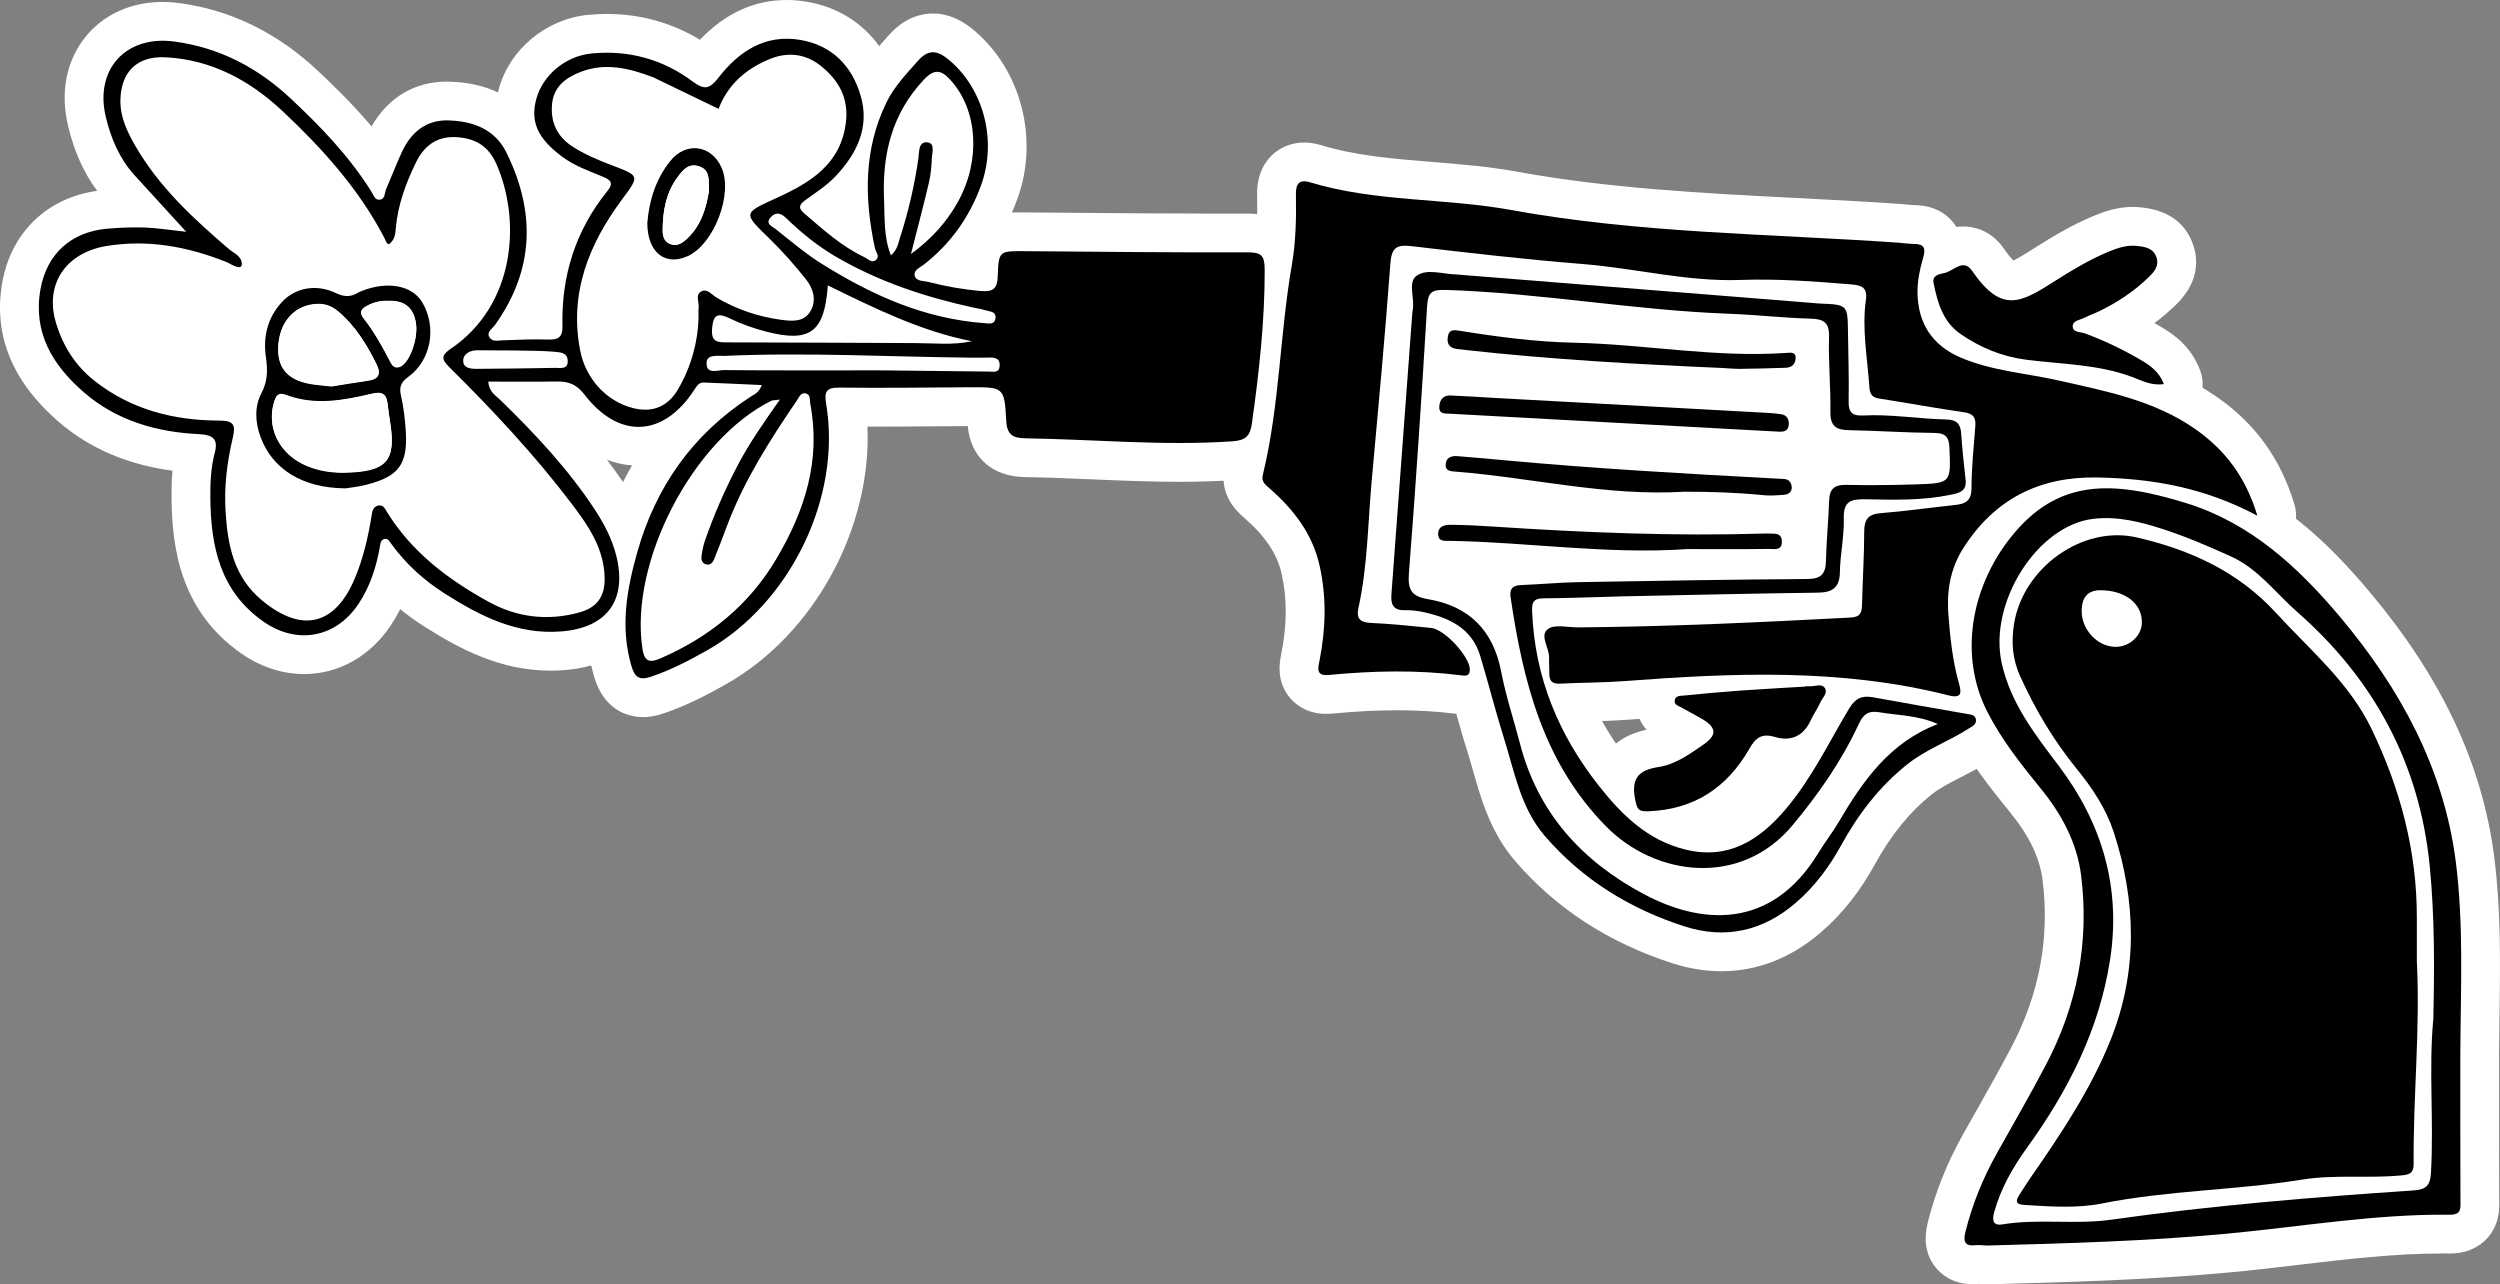 <?xml version="1.0" encoding="utf-8"?>
<!-- Generator: Adobe Illustrator 16.0.4, SVG Export Plug-In . SVG Version: 6.00 Build 0)  -->
<!DOCTYPE svg PUBLIC "-//W3C//DTD SVG 1.1//EN" "http://www.w3.org/Graphics/SVG/1.1/DTD/svg11.dtd">
<svg version="1.1" id="Layer_1" xmlns="http://www.w3.org/2000/svg" xmlns:xlink="http://www.w3.org/1999/xlink" x="0px" y="0px"
	 width="322.333px" height="165.593px" viewBox="18.833 97.204 322.333 165.593"
	 enable-background="new 18.833 97.204 322.333 165.593" xml:space="preserve">
<rect x="18.833" y="97.204" width="322.333" height="165.593" fill="#808080" stroke="none"/>
<g>
	<g>
		<g>
			<path fill="#FFFFFF" d="M101.735,187.161c-1.328,0-3.083-0.597-3.906-3.433c-0.422-1.451-0.667-2.888-0.776-4.298
				c-1.334,0.819-3.15,1.48-5.613,1.677c-0.541,0.043-1.074,0.063-1.6,0.063c-5.811,0-10.633-2.551-14.978-5.309
				c-2.018-1.28-3.82-2.754-5.388-4.402c-0.584,1.874-1.367,3.537-2.363,5.027c-2.186,3.259-5.491,5.126-9.071,5.126
				c-2.306,0-4.625-0.773-6.709-2.236c-6.883-4.842-7.827-12.154-7.881-17.983c-0.017-1.707,0.033-3.697,0.48-5.739
				c-6.513-0.385-11.723-2.341-15.915-5.972c-5.381-4.661-7.481-9.785-6.421-15.666c1.016-5.63,5.053-9.297,10.799-9.811
				c1.354-0.122,2.681-0.183,3.943-0.183c0.104,0,0.209,0,0.313,0.001c-0.784-0.858-1.55-1.697-2.313-2.537
				c-2.041-2.246-3.447-5.075-4.3-8.649c-0.834-3.511-0.229-6.788,1.701-9.23c1.861-2.355,4.73-3.652,8.081-3.652
				c0.597,0,1.213,0.042,1.83,0.125c6.072,0.819,11.586,3.515,16.389,8.015c2.998,2.805,6.359,6.153,9.251,10.185
				c0.343-0.83,0.69-1.658,1.065-2.473c1.649-3.6,4.521-5.583,8.086-5.583c0.121,0,0.244,0.002,0.367,0.007
				c5.039,0.175,7.68,2.446,9.058,4.634c-0.658-1.504-0.896-3.321-0.31-5.519c1.111-4.136,4.944-7.316,9.32-7.738
				c0.737-0.071,1.477-0.107,2.199-0.107c4.54,0,8.73,1.39,12.458,4.133c3.068-3.937,6.679-5.933,10.733-5.933
				c0.721,0,1.462,0.065,2.204,0.192c4.44,0.763,7.717,3.51,9.338,7.787c0.887-1.358,1.929-2.526,2.945-3.666l0.526-0.592
				c1.16-1.314,2.452-1.981,3.839-1.981c1.631,0,2.928,0.94,3.762,1.648c5.251,4.464,7.216,12.231,4.779,18.891
				c-1.373,3.759-3.479,7.001-6.272,9.667c1.219,0.243,2.414,0.422,3.608,0.541c0.146-3.1,0.767-5.104,5.204-5.104l5.402,0.043
				c6.663,0.058,13.553,0.117,20.324,0.117c1.251,0,2.503-0.002,3.754-0.006c3.174,0,4.702,1.548,4.709,4.732
				c0.014,7.216-0.84,14.246-1.676,20.171c-0.404,2.842-1.938,4.257-4.823,4.456c-2.177,0.15-4.47,0.224-7.007,0.224
				c-3.71,0-7.451-0.159-11.069-0.312c-2.872-0.122-5.842-0.248-8.747-0.292c-3.172-0.042-4.857-1.635-5.007-4.735
				c-0.025-0.491-0.065-1.29-0.131-1.826c-0.43-0.025-0.988-0.025-1.225-0.025l-4.782,0.032c-2.714,0.021-5.427,0.042-8.141,0.042
				c-1.281,0-2.562-0.004-3.845-0.016c1.763,12.805-5.306,27.096-16.692,33.533c-2.329,1.313-4.874,2.66-7.708,3.606
				C102.878,187.053,102.287,187.161,101.735,187.161z M87.04,148.917c3.571,3.582,7.404,7.791,10.605,12.671
				c0.748,1.141,1.361,2.225,1.858,3.288c1.597-4.428,3.869-8.348,6.799-11.736c-1.607,1.055-3.346,1.604-5.139,1.604
				c-2.287,0-5.702-0.896-8.979-5.164c-0.443-0.578-0.676-0.687-1.46-0.687C89.45,148.912,88.25,148.917,87.04,148.917z
				 M110.065,149.387c0.127-0.109,0.255-0.218,0.384-0.326c-0.052-0.002-0.103-0.004-0.154-0.006
				C110.22,149.167,110.143,149.278,110.065,149.387z M86.643,138.439c0.733,0.004,1.466,0.008,2.198,0.025
				c0.006-6.25,1.777-11.881,5.273-16.772c-1.453-0.595-2.936-1.252-4.339-2.309c-1.108-0.832-2.35-1.908-3.256-3.305
				c3.789,7.879,3.634,15.389-0.455,22.358C86.258,138.437,86.45,138.438,86.643,138.439z M125.552,124.024
				c1.018,0.872,2.019,1.707,3.054,2.445c-0.23-1.611-0.359-3.158-0.387-4.651C127.381,122.673,126.464,123.37,125.552,124.024z"/>
			<path fill="#FFFFFF" d="M120.267,102.204c0.572,0,1.166,0.051,1.78,0.156c4.066,0.699,6.645,3.369,7.758,7.213
				c1.18,4.052-0.511,7.472-3.247,10.366c-1.114,1.178-2.529,2.085-3.854,3.043c-0.764,0.552-1.047,0.992-0.205,1.717
				c2.44,2.081,4.809,4.261,7.745,5.647c0.354,0.164,0.717,0.547,1.105,0.547c0.156,0,0.316-0.062,0.482-0.226
				c0.444-0.444-0.093-0.97-0.194-1.455c-1.371-6.417-1.469-12.733,1.486-18.799c0.993-2.036,2.545-3.65,4.031-5.333
				c0.698-0.791,1.328-1.136,1.965-1.136c0.678,0,1.363,0.392,2.144,1.054c4.431,3.766,6.147,10.393,4.05,16.125
				c-1.495,4.092-3.917,7.499-7.355,10.191c-0.501,0.391-1.371,0.712-1.185,1.455c0.178,0.73,1.118,0.628,1.726,0.783
				c2.241,0.577,4.507,0.983,6.823,1.178c0.171,0.015,0.328,0.022,0.476,0.022c1.18,0,1.625-0.495,1.676-1.924
				c0.096-2.996,0.182-3.241,2.728-3.241c0.251,0,0.527,0.002,0.829,0.005c8.301,0.068,16.597,0.155,24.897,0.155
				c1.253,0,2.509-0.002,3.763-0.006c0.009,0,0.018,0,0.026,0c1.77,0,2.17,0.437,2.174,2.238c0.014,6.661-0.723,13.241-1.649,19.817
				c-0.23,1.619-0.785,2.191-2.52,2.311c-2.28,0.158-4.559,0.218-6.835,0.218c-6.599,0-13.184-0.505-19.779-0.604
				c-1.682-0.022-2.453-0.413-2.547-2.356c-0.202-3.953-0.337-4.23-3.852-4.23c-0.279,0-0.58,0.001-0.903,0.003
				c-4.007,0.024-8.013,0.071-12.021,0.071c-1.588,0-3.177-0.007-4.765-0.026c-0.024,0-0.049,0-0.072,0
				c-1.663,0-1.849,0.625-1.595,2.125c2.013,12.015-4.65,25.701-15.336,31.741c-2.341,1.321-4.706,2.557-7.27,3.413
				c-0.396,0.134-0.729,0.201-1.011,0.201c-0.779,0-1.183-0.519-1.505-1.629c-1.441-4.956-0.607-9.73,0.736-14.528
				c2.396-8.543,7.186-15.314,14.656-20.158c0.483-0.315,1.087-0.521,1.424-1.493c-2.563-0.115-5.035-0.239-7.51-0.328
				c-0.012,0-0.023,0-0.035,0c-0.562,0-0.836,0.458-1.132,0.91c-2.067,3.192-4.61,4.81-7.206,4.81c-2.4,0-4.845-1.384-6.997-4.187
				c-0.998-1.301-2.017-1.665-3.442-1.665c-0.038,0-0.076,0-0.115,0.001c-1.226,0.018-2.451,0.023-3.689,0.023
				c-1.678,0-3.378-0.01-5.129-0.01c0.08,1.326,0.936,1.772,1.525,2.347c4.499,4.378,8.783,8.938,12.239,14.206
				c1.188,1.814,2.183,3.728,2.723,5.857c1.456,5.744-1.175,9.328-7.039,9.798c-0.474,0.038-0.939,0.056-1.399,0.056
				c-5.104,0-9.435-2.252-13.638-4.919c-2.662-1.688-4.986-3.78-6.857-6.337c-0.229-0.315-0.434-0.736-0.821-0.736
				c-0.057,0-0.117,0.009-0.182,0.028c-0.47,0.142-0.479,0.699-0.559,1.125c-0.466,2.595-1.265,5.043-2.75,7.266
				c-1.772,2.643-4.309,4.016-6.993,4.016c-1.752,0-3.566-0.584-5.272-1.782c-5.584-3.928-6.76-9.708-6.817-15.96
				c-0.019-1.939,0.066-3.888,0.567-5.778c0.479-1.781-0.235-2.327-2.001-2.411c-5.491-0.26-10.642-1.732-14.864-5.39
				c-4.005-3.469-6.617-7.679-5.598-13.332c0.812-4.498,3.922-7.35,8.562-7.765c1.234-0.111,2.479-0.173,3.721-0.173
				c0.399,0,0.8,0.006,1.198,0.02c1.553,0.054,3.096,0.308,5.306,0.544c-2.476-2.708-4.569-4.989-6.654-7.282
				c-1.961-2.158-3.056-4.773-3.718-7.547c-1.334-5.62,1.976-9.803,7.351-9.802c0.481,0,0.981,0.034,1.495,0.103
				c5.824,0.785,10.748,3.364,15.015,7.361c3.882,3.633,7.532,7.441,10.376,11.97c0.256,0.407,0.422,1.066,0.992,1.066
				c0.014,0,0.027,0,0.042-0.001c0.78-0.049,0.66-0.867,0.882-1.373c0.679-1.573,1.291-3.177,2.005-4.731
				c1.151-2.511,3.015-4.126,5.814-4.125c0.091,0,0.183,0.001,0.275,0.005c3.132,0.109,5.936,1.142,7.417,4.156
				c3.767,7.643,3.593,15.08-1.45,22.174c-0.332,0.47-1.061,0.9-0.816,1.486c0.153,0.363,0.419,0.458,0.72,0.458
				c0.334,0,0.712-0.118,1.03-0.118c0.017,0,0.034,0,0.051,0.001c1.935,0.078,3.882,0.022,5.82,0.096
				c0.078,0.003,0.154,0.004,0.229,0.004c1.104,0,1.668-0.336,1.635-1.723c-0.16-6.487,1.689-12.354,5.792-17.426
				c0.764-0.947,0.533-1.377-0.461-1.799c-1.849-0.778-3.766-1.422-5.402-2.655c-3.123-2.344-4.09-4.467-3.309-7.393
				c0.837-3.113,3.792-5.571,7.146-5.895c0.661-0.063,1.313-0.096,1.959-0.096c4.05,0,7.774,1.255,11.096,3.735
				c0.639,0.477,1.132,0.721,1.579,0.721c0.571,0,1.069-0.398,1.703-1.22C113.73,104.293,116.581,102.204,120.267,102.204
				 M120.267,97.204L120.267,97.204c-4.192,0-7.946,1.723-11.186,5.127c-3.665-2.209-7.693-3.327-12.006-3.327
				c-0.802,0-1.622,0.04-2.438,0.119c-5.393,0.52-10.119,4.457-11.494,9.574c-0.038,0.142-0.074,0.284-0.106,0.423
				c-1.632-0.775-3.65-1.298-6.146-1.385c-0.145-0.005-0.298-0.008-0.449-0.008c-4.151,0-7.555,2.038-9.708,5.776
				c-2.316-2.751-4.751-5.139-6.986-7.232c-5.188-4.86-11.165-7.776-17.764-8.666c-0.726-0.098-1.454-0.148-2.163-0.148
				c-4.131,0-7.697,1.633-10.042,4.601c-2.415,3.055-3.187,7.088-2.174,11.357c0.793,3.322,2.028,6.084,3.76,8.395
				c-6.415,0.884-11.067,5.329-12.229,11.766c-1.213,6.729,1.225,12.785,7.245,17.999c3.956,3.426,8.887,5.545,14.69,6.318
				c-0.114,1.26-0.129,2.448-0.119,3.528c0.06,6.425,1.129,14.506,8.94,20.002c2.511,1.763,5.327,2.692,8.149,2.692
				c4.428,0,8.49-2.271,11.146-6.23c0.456-0.682,0.871-1.392,1.248-2.135c0.972,0.793,2.003,1.536,3.091,2.226
				c4.662,2.959,9.866,5.697,16.315,5.697c0.597,0,1.202-0.024,1.799-0.071c1.275-0.104,2.411-0.313,3.423-0.604
				c0.106,0.475,0.229,0.952,0.368,1.432c1.37,4.723,4.866,5.232,6.306,5.232c0.826,0,1.678-0.15,2.603-0.461
				c3.026-1.012,5.699-2.424,8.136-3.799c11.397-6.442,18.768-20.212,18.199-33.195c0.37,0.001,0.74,0.001,1.11,0.001
				c2.721,0,5.441-0.021,8.161-0.042c1.22-0.009,2.439-0.019,3.659-0.026c0.4,4.071,3.146,6.524,7.436,6.581
				c2.863,0.043,5.815,0.168,8.671,0.29c3.644,0.154,7.412,0.314,11.175,0.314c2.596,0,4.944-0.075,7.18-0.229
				c4.029-0.278,6.56-2.62,7.125-6.595c0.85-6.019,1.715-13.159,1.701-20.531c-0.011-4.594-2.625-7.229-7.175-7.229
				c-1.292,0.004-2.541,0.006-3.789,0.006c-6.763,0-13.647-0.059-20.305-0.117l-4.552-0.039h-0.088
				c-0.283-0.002-0.543-0.004-0.782-0.004c-0.264,0-0.567,0-0.898,0.013c0.253-0.575,0.488-1.162,0.707-1.761
				c2.788-7.62,0.524-16.524-5.508-21.651c-0.656-0.557-2.645-2.244-5.382-2.244c-1.468,0-3.65,0.49-5.713,2.827l-0.518,0.582
				c-0.229,0.257-0.464,0.52-0.7,0.79c-2.195-3.034-5.406-5.042-9.295-5.709C122.013,97.281,121.129,97.204,120.267,97.204
				L120.267,97.204z M99.159,159.354c-0.67-0.983-1.361-1.938-2.068-2.865c1.055,0.396,2.137,0.641,3.233,0.724
				C99.916,157.911,99.527,158.625,99.159,159.354L99.159,159.354z"/>
		</g>
		<g>
			<path fill="#FFFFFF" d="M270.868,189.48c-0.435,0-0.912-0.066-1.459-0.205c-6.946-1.762-14.31-2.582-23.175-2.582
				c-6.137,0-12.346,0.41-17.61,0.81c-1.743,0.132-3.489,0.181-5.179,0.226c-1.127,0.031-2.256,0.062-3.383,0.119
				c-0.095,0.004-0.187,0.006-0.274,0.006c-1.377,0-2.224-0.563-2.688-1.037c-0.688-0.698-1.029-1.64-1.013-2.795
				c0.005-0.269-0.006-0.523-0.015-0.78c-0.018-0.439-0.029-0.88-0.01-1.316c-0.012-0.057-0.121-0.391-0.192-0.612
				c-0.306-0.938-1.118-3.429,1.069-5.026c0.767-0.558,1.725-0.829,2.93-0.829c0.455,0,0.939,0.039,1.424,0.08
				c0.334,0.029,0.668,0.061,0.979,0.061c11.57-0.091,23.197-0.646,34.155-1.218c0.029-1.018,0.07-2.04,0.111-3.062
				c0.073-1.833,0.149-3.729,0.149-5.566c0-2.913,1.578-4.644,4.446-4.875c1.923-0.15,3.892-0.388,5.796-0.618
				c1.196-0.144,2.393-0.288,3.592-0.414c0.021-2.083,0.192-4.151,0.358-6.153c0.026-0.321,0.054-0.642,0.079-0.962
				c-1.902-0.284-3.807-0.604-5.654-0.915c-1.539-0.259-3.08-0.518-4.623-0.757c-1.168-0.183-3.146-0.926-3.328-3.851
				c-0.065-0.966-0.166-1.947-0.268-2.928c-0.262-2.564-0.531-5.208-0.253-7.946c-3.712-0.307-7.356-0.573-11.031-0.573
				c-0.815,0-1.633,0.014-2.448,0.043c-0.482,0.017-0.965,0.025-1.445,0.025c-4.02,0-7.954-0.583-11.76-1.146
				c-2.479-0.367-5.041-0.747-7.537-0.945c-7.232-0.576-14.541-1.426-21.607-2.249l-0.423-0.049
				c-0.565,7.747-1.28,15.605-1.972,23.205l-0.443,4.902c-0.139,1.524-0.236,3.052-0.338,4.581
				c-0.235,3.581-0.479,7.273-1.193,10.948c1.825,0.108,3.635,0.284,5.395,0.455l1.537,0.147c2.975,0.271,7.19,4.767,7.27,7.758
				c0.028,1.26-0.47,2.037-0.895,2.471c-0.407,0.418-1.135,0.916-2.278,0.916l0,0c-0.244,0-0.505-0.026-0.759-0.061
				c-0.004,0-0.1-0.013-0.103-0.014c-2.512-0.312-5.077-0.466-7.846-0.466c-2.672,0-5.474,0.144-8.563,0.438
				c-0.203,0.02-0.392,0.027-0.563,0.027c-1.493,0-2.345-0.658-2.796-1.211c-1.018-1.245-0.719-2.712-0.559-3.5l0.032-0.16
				c0.793-4.041,0.8-7.696,0.022-11.175c-0.698-3.124-2.484-5.86-5.623-8.611l-0.111-0.097c-0.644-0.554-2.151-1.852-1.571-4.192
				c1.215-4.992,1.747-10.261,2.26-15.357c0.379-3.756,0.771-7.641,1.435-11.467c0.519-2.998,0.541-6.063,0.495-8.667
				c-0.01-0.515-0.038-2.088,1.074-3.223c0.451-0.459,1.248-1.006,2.488-1.006c0.469,0,0.961,0.079,1.502,0.243
				c4.764,1.443,9.652,1.839,14.83,2.258c3.53,0.286,7.183,0.582,10.787,1.24c11.854,2.161,24.129,2.79,35.998,3.397
				c4.471,0.229,9.092,0.465,13.641,0.78c0.283,0.02,0.565,0.049,0.85,0.078c0.338,0.035,0.676,0.074,1.014,0.078
				c1.43,0.002,2.51,0.468,3.193,1.384c1.045,1.4,0.561,3.046,0.376,3.666c-0.417,1.42-0.618,2.622-0.612,3.671
				c0.031,3.005,1.314,4.957,4.039,6.13c2.477,1.062,5.159,1.526,8,2.017c1.363,0.235,2.772,0.479,4.174,0.795l1.387,0.31
				c5.793,1.291,11.783,2.626,17.074,6.298c4.489,3.115,7.448,7.219,9.049,12.546c0.29,0.967-0.029,2.014-0.812,2.653
				c-0.457,0.374-1.019,0.565-1.584,0.565c-0.403,0-0.808-0.097-1.178-0.294c-5.718-3.053-11.724-4.482-19.478-4.634
				c-0.168-0.003-0.332-0.005-0.498-0.005c-6.457,0-11.252,2.606-14.66,7.967c-1.243,1.959-1.745,4.264-1.531,7.044
				c0.199,2.564,0.479,5.538,1.266,8.336c0.215,0.756,0.663,2.34-0.334,3.658C273.125,188.719,272.33,189.48,270.868,189.48z"/>
			<path fill="#FFFFFF" d="M186.977,120.583c0.223,0,0.481,0.046,0.781,0.136c8.438,2.557,17.305,1.996,25.889,3.564
				c16.496,3.007,33.254,3.058,49.916,4.212c0.67,0.046,1.34,0.155,2.01,0.162c1.379,0.002,1.574,0.565,1.197,1.843
				c-0.416,1.415-0.724,2.925-0.715,4.392c0.041,3.939,1.846,6.818,5.549,8.413c4.033,1.73,8.401,2.003,12.611,2.955
				c6.112,1.379,12.297,2.552,17.587,6.223c3.829,2.657,6.558,6.139,8.079,11.211c-6.837-3.65-13.605-4.791-20.605-4.928
				c-0.184-0.004-0.364-0.005-0.547-0.005c-7.182,0-12.824,2.919-16.771,9.126c-1.685,2.654-2.146,5.556-1.915,8.576
				c0.23,2.967,0.54,5.939,1.354,8.823c0.281,0.996,0.377,1.694-0.527,1.694c-0.221,0-0.499-0.041-0.848-0.129
				c-7.877-1.996-15.815-2.656-23.787-2.656c-5.92,0-11.858,0.363-17.799,0.814c-2.826,0.215-5.664,0.199-8.496,0.34
				c-0.051,0.004-0.103,0.004-0.15,0.004c-0.869,0-1.214-0.412-1.201-1.297c0.014-0.672-0.059-1.347-0.025-2.017
				c0.058-1.297-1.291-2.901-0.146-3.737c0.371-0.27,0.885-0.348,1.455-0.348c0.77,0,1.643,0.141,2.402,0.141
				c0.017,0,0.033,0,0.05,0c11.72-0.093,23.422-0.654,35.118-1.268c1.266-0.064,1.441-0.648,1.469-1.682
				c0.07-3.134,0.279-6.268,0.279-9.397c0-1.583,0.52-2.251,2.146-2.382c3.193-0.25,6.365-0.716,9.555-1.049
				c1.354-0.138,2.125-0.535,2.131-2.163c0.008-2.679,0.291-5.356,0.496-8.033c0.084-1.091-0.281-1.593-1.445-1.759
				c-3.678-0.53-7.334-1.209-11.006-1.779c-0.963-0.151-1.164-0.701-1.215-1.535c-0.254-3.719-0.973-7.428-0.445-11.161
				c0.23-1.63-0.559-1.898-1.844-2.007c-3.916-0.327-7.832-0.625-11.759-0.625c-0.846,0-1.692,0.014-2.538,0.044
				c-0.453,0.017-0.904,0.024-1.355,0.024c-6.436,0-12.71-1.575-19.1-2.083c-7.357-0.585-14.695-1.446-22.027-2.3
				c-0.291-0.035-0.553-0.053-0.786-0.053c-1.326,0-1.778,0.603-1.905,2.34c-0.684,9.368-1.57,18.728-2.414,28.09
				c-0.486,5.42-0.519,10.888-1.693,16.239c-0.284,1.289,0.098,1.901,1.547,1.96c2.609,0.116,5.203,0.402,7.804,0.646
				c1.726,0.157,4.96,3.664,5.004,5.334c0.017,0.679-0.296,0.821-0.674,0.821c-0.179,0-0.37-0.032-0.552-0.055
				c-2.717-0.34-5.437-0.484-8.154-0.484c-2.936,0-5.869,0.17-8.803,0.449c-0.118,0.013-0.227,0.018-0.325,0.018
				c-1.343,0-1.042-1.004-0.868-1.891c0.799-4.069,0.923-8.114,0.01-12.202c-0.924-4.132-3.341-7.25-6.414-9.945
				c-0.604-0.525-1.132-0.894-0.904-1.808c2.16-8.876,2.178-18.045,3.729-26.999c0.527-3.048,0.586-6.088,0.532-9.138
				C185.893,121.123,186.214,120.583,186.977,120.583 M186.977,115.583L186.977,115.583c-1.645,0-3.16,0.623-4.271,1.754
				c-1.227,1.25-1.829,2.939-1.79,5.022c0.044,2.482,0.022,5.4-0.46,8.193c-0.679,3.912-1.074,7.841-1.458,11.641
				c-0.528,5.242-1.027,10.194-2.204,15.028c-0.625,2.522,0.171,4.773,2.372,6.667l0.104,0.091c2.747,2.408,4.236,4.651,4.82,7.267
				c0.701,3.136,0.688,6.456-0.034,10.148l-0.029,0.144c-0.19,0.935-0.696,3.417,1.07,5.58c0.649,0.796,2.129,2.13,4.732,2.13
				c0.261,0,0.531-0.014,0.809-0.04c3.004-0.287,5.729-0.427,8.319-0.427c2.663,0,5.128,0.146,7.535,0.445l0.089,0.013
				c0.23,0.03,0.615,0.081,1.082,0.081c1.57,0,3.016-0.594,4.066-1.668c1.072-1.098,1.644-2.612,1.605-4.267
				c-0.113-4.294-5.289-9.812-9.549-10.201l-1.518-0.146c-0.895-0.087-1.803-0.175-2.721-0.255c0.404-2.88,0.592-5.721,0.773-8.496
				c0.103-1.562,0.199-3.037,0.332-4.521l0.445-4.9c0.614-6.762,1.248-13.728,1.779-20.646c6.411,0.744,12.993,1.486,19.533,2.006
				c2.413,0.192,4.82,0.548,7.369,0.926c3.896,0.576,7.923,1.172,12.125,1.172c0.513,0,1.023-0.009,1.537-0.027
				c0.757-0.027,1.551-0.041,2.357-0.041c2.791,0,5.586,0.16,8.416,0.373c-0.009,2.08,0.194,4.069,0.383,5.901
				c0.102,0.995,0.196,1.934,0.26,2.859c0.244,3.926,2.966,5.748,5.431,6.134c1.54,0.239,3.069,0.496,4.601,0.753
				c1.111,0.188,2.244,0.377,3.387,0.562c-0.071,0.908-0.139,1.829-0.187,2.761c-0.487,0.058-0.974,0.116-1.461,0.175
				c-1.965,0.237-3.819,0.461-5.687,0.607c-4.172,0.335-6.758,3.158-6.758,7.367c0,1.788-0.07,3.574-0.146,5.466
				c-0.012,0.261-0.021,0.522-0.031,0.784c-10.257,0.527-21.037,1.012-31.729,1.097l0,0c-0.174,0-0.491-0.027-0.772-0.052
				c-0.485-0.042-1.037-0.089-1.639-0.089c-1.753,0-3.192,0.427-4.399,1.306c-1.671,1.221-3.365,3.566-1.977,7.825
				c0.02,0.061,0.039,0.119,0.06,0.18c-0.004,0.395,0.011,0.758,0.021,1.065c0.008,0.21,0.019,0.42,0.015,0.63
				c-0.034,2.326,0.923,3.788,1.729,4.609c0.803,0.812,2.229,1.781,4.471,1.781c0.129,0,0.263-0.002,0.4-0.01
				c1.088-0.055,2.176-0.084,3.325-0.115c1.718-0.047,3.495-0.097,5.298-0.232c5.219-0.396,11.368-0.801,17.422-0.801
				c8.652,0,15.82,0.796,22.559,2.504c0.756,0.189,1.434,0.281,2.076,0.281c1.857,0,3.533-0.805,4.594-2.207
				c1.747-2.311,1.02-4.881,0.744-5.851c-0.651-2.312-0.942-4.811-1.178-7.848c-0.174-2.248,0.192-4,1.15-5.51
				c2.951-4.642,6.939-6.805,12.549-6.805c0.147,0,0.297,0.001,0.445,0.004c7.342,0.145,13.001,1.483,18.352,4.34
				c0.741,0.396,1.551,0.589,2.354,0.589c1.132,0,2.255-0.383,3.168-1.131c1.562-1.279,2.202-3.373,1.622-5.307
				c-1.77-5.891-5.045-10.432-10.018-13.882c-5.694-3.951-11.929-5.34-17.957-6.684l-1.381-0.309
				c-1.461-0.331-2.902-0.579-4.297-0.82c-2.691-0.465-5.234-0.904-7.443-1.852c-1.814-0.782-2.5-1.832-2.521-3.87
				c-0.004-0.765,0.168-1.759,0.513-2.929c0.676-2.294,0.418-4.269-0.771-5.864c-0.812-1.087-2.374-2.384-5.214-2.389
				c-0.14-0.001-0.431-0.032-0.737-0.064c-0.312-0.033-0.624-0.064-0.938-0.086c-4.57-0.316-9.203-0.554-13.685-0.783
				c-11.791-0.604-23.983-1.228-35.68-3.36c-3.726-0.681-7.44-0.981-11.032-1.272c-5.04-0.408-9.8-0.794-14.302-2.158
				C188.421,115.698,187.693,115.583,186.977,115.583L186.977,115.583z"/>
		</g>
		<g>
			<path fill="#FFFFFF" d="M275.047,260.297c-0.258,0-0.516-0.018-0.773-0.038c-0.127-0.01-0.252-0.022-0.377-0.022
				c-0.291,0.031-0.523,0.046-0.735,0.046c-1.527,0-2.39-0.693-2.845-1.274c-1.058-1.355-0.637-3.035-0.498-3.588
				c0.923-3.693,2.371-7.312,4.309-10.758l1.536-2.725c1.58-2.797,3.214-5.688,4.728-8.562c3.84-7.299,5.281-15.031,4.285-22.98
				c-0.419-3.356-1.945-6.61-4.672-9.948c-2.672-3.277-5.229-6.532-7.166-10.323c-3.943-7.734-2.689-17.573,3.192-25.068
				c3.905-4.972,8.622-7.388,14.421-7.388c3.062,0,6.443,0.621,10.966,2.014c9.642,2.974,16.32,9.838,21.062,15.486
				c8.935,10.642,13.992,21.375,15.463,32.812c0.856,6.707,0.76,13.478,0.666,20.024c-0.023,1.638-0.048,3.272-0.057,4.909
				l-0.001,4.161c-0.001,4.946-0.003,9.893,0.016,14.841l0.004,0.234c0.015,0.772,0.041,2.065-0.984,3.111
				c-0.691,0.706-1.65,1.063-2.85,1.063l-0.937-0.005c-6.306,0-12.729,0.757-18.939,1.488c-2.831,0.334-5.759,0.68-8.656,0.951
				c-10.397,0.975-20.874,1.262-31.004,1.536C275.175,260.296,275.068,260.297,275.047,260.297z"/>
			<path fill="#FFFFFF" d="M290.45,160.165c3.087,0,6.468,0.744,10.229,1.903c8.286,2.556,14.461,8.247,19.883,14.705
				c7.703,9.176,13.347,19.452,14.897,31.523c1.043,8.164,0.635,16.394,0.59,24.603c0,6.341-0.009,12.682,0.015,19.023
				c0.005,1.016,0.175,1.901-1.33,1.901c-0.015,0-0.026,0-0.04,0c-0.3-0.003-0.598-0.005-0.896-0.005
				c-9.345,0-18.559,1.58-27.831,2.451c-10.256,0.961-20.547,1.246-30.838,1.525c-0.027,0.001-0.056,0.001-0.083,0.001
				c-0.385,0-0.771-0.062-1.151-0.062c-0.11,0-0.222,0.007-0.33,0.02c-0.147,0.018-0.282,0.025-0.404,0.025
				c-1.09,0-1.186-0.688-0.918-1.756c0.892-3.566,2.263-6.936,4.062-10.139c2.116-3.771,4.28-7.521,6.295-11.349
				c4.037-7.67,5.633-15.854,4.556-24.456c-0.527-4.23-2.523-7.921-5.216-11.219c-2.543-3.118-5.049-6.301-6.877-9.879
				c-3.687-7.229-2.098-15.979,2.934-22.387C281.675,161.913,285.717,160.165,290.45,160.165 M290.45,155.165
				c-6.617,0-11.978,2.729-16.388,8.344c-6.481,8.258-7.838,19.149-3.453,27.747c2.048,4.01,4.806,7.518,7.455,10.768
				c2.42,2.965,3.771,5.804,4.129,8.678c0.933,7.438-0.42,14.672-4.019,21.51c-1.495,2.841-3.12,5.718-4.69,8.499
				c-0.515,0.91-1.028,1.819-1.539,2.731c-2.045,3.635-3.576,7.463-4.555,11.373c-0.566,2.265-0.246,4.192,0.955,5.73
				c0.651,0.835,2.145,2.236,4.813,2.236c0.257,0,0.524-0.014,0.797-0.041c0.036,0.004,0.079,0.008,0.121,0.011
				c0.245,0.021,0.58,0.046,0.969,0.046l0.205-0.002c10.187-0.277,20.703-0.564,31.183-1.547c2.931-0.275,5.871-0.622,8.717-0.958
				c6.423-0.757,12.488-1.472,18.647-1.472c0.28,0,0.561,0.002,0.84,0.004c0.02,0,0.077,0,0.097,0c2.36,0,3.823-0.985,4.635-1.812
				c1.761-1.796,1.717-3.979,1.698-4.91l-0.003-0.201c-0.019-4.938-0.017-9.883-0.016-14.826l0.001-4.174
				c0.009-1.603,0.032-3.23,0.057-4.86c0.095-6.634,0.192-13.494-0.687-20.375c-1.534-11.931-6.776-23.085-16.029-34.104
				c-4.961-5.911-11.973-13.102-22.236-16.268C297.382,155.82,293.771,155.165,290.45,155.165L290.45,155.165z"/>
		</g>
		<g>
			<path fill="#FFFFFF" d="M240.764,219.926c-1.806,0-3.664-0.304-5.527-0.902c-7.734-2.489-14.162-6.654-19.104-12.381
				c-2.854-3.301-3.944-7.142-5.001-10.855c-0.236-0.834-0.474-1.668-0.73-2.493c-0.641-2.04-1.219-4.117-1.778-6.126
				c-0.433-1.551-0.864-3.102-1.325-4.643c-0.637-2.126-2.176-3.237-5.488-3.961c-0.572-0.125-1.145-0.189-1.703-0.189
				c0,0-0.258,0.003-0.275,0.003c-1.611,0-2.564-0.661-3.08-1.216c-1.176-1.264-1.055-2.937-1.014-3.486
				c0.604-8.089,2.701-36.354,2.701-36.354c0.004-0.049,0.008-0.099,0.016-0.147c0.018-0.143,0.031-0.248,0.052-0.351
				c0.062-0.283,0.004-0.853-0.034-1.23c-0.129-1.263-0.345-3.377,1.402-4.75c0.927-0.721,2.037-1.067,3.402-1.067
				c0.724,0,1.436,0.097,2.062,0.183c0.493,0.067,0.959,0.131,1.332,0.136c0.275,0.004,0.551,0.029,0.827,0.057l0.233,0.022
				l44.818,3.583l0.379,0.035c0.213,0.021,0.428,0.042,0.641,0.051c4.896,0.199,5.966,1.291,6.033,6.149
				c0.01,0.821,0.025,1.642,0.041,2.461c0.035,1.895,0.071,3.847,0.053,5.793c0.248-0.006,0.496-0.008,0.742-0.008
				c1.779,0,3.526,0.146,5.217,0.286c1.429,0.119,2.777,0.231,4.132,0.262c2.628,0.053,4.235,1.562,4.403,4.14
				c0.127,1.913,0.33,3.802,0.562,5.896c0.189,1.705-0.324,3.886-3.841,4.604l-0.099,0.021c-2.875,0.602-5.719,0.68-7.873,0.68
				c-1.073,0-2.146-0.022-3.219-0.043c0,0-0.656-0.011-0.66-0.011c0.029,1.399-0.121,2.738-0.267,4.034
				c-0.112,1.012-0.221,1.968-0.235,2.893c-0.029,1.884-0.765,5.062-5.361,5.12c-6.897,0.086-13.914,0.235-20.698,0.38l-4.347,0.092
				c-1.269,0.028-2.537,0.068-3.809,0.108c-1.775,0.057-3.603,0.114-5.426,0.138c0.475,7.308,3.109,13.912,8.046,20.163
				c2.488,3.156,5.392,6.225,9.743,7.305c0.807,0.199,1.592,0.301,2.334,0.301c2.811,0,5.377-1.475,8.079-4.642
				c2.295-2.69,4.024-5.757,5.856-9.003c0.697-1.236,1.396-2.473,2.125-3.689c1.092-1.819,2.588-2.744,4.447-2.744
				c0.385,0,0.781,0.039,1.213,0.117c2.81,0.518,5.623,1.01,8.438,1.5l3.767,0.658c2.511,0.397,3.034,2.04,3.123,2.983
				c0.122,1.403-0.538,2.536-1.958,3.382L274,193.247c-1.152,0.743-2.343,1.354-3.492,1.942c-1.531,0.787-2.979,1.529-4.211,2.514
				c-3.078,2.459-5.67,5.646-7.922,9.74c-1.783,3.244-3.854,5.865-6.331,8.015C248.629,218.423,244.833,219.926,240.764,219.926
				L240.764,219.926z"/>
			<path fill="#FFFFFF" d="M203.273,132.276c1.076,0,2.278,0.303,3.357,0.318c0.293,0.004,0.592,0.046,0.889,0.071
				c14.944,1.195,29.885,2.389,44.828,3.584c0.367,0.031,0.74,0.076,1.112,0.091c3.589,0.146,3.589,0.144,3.638,3.686
				c0.041,2.988,0.139,5.973,0.084,8.954c-0.029,1.314,0.436,1.801,1.58,1.801c0.077,0,0.158-0.002,0.243-0.007
				c0.478-0.025,0.954-0.037,1.431-0.037c3.106,0,6.188,0.478,9.291,0.547c1.321,0.026,1.881,0.501,1.965,1.803
				c0.134,2.01,0.352,4.012,0.574,6.011c0.168,1.517-0.941,1.69-1.961,1.9c-2.438,0.51-4.9,0.628-7.367,0.628
				c-1.189,0-2.381-0.027-3.567-0.051c-0.103-0.002-0.203-0.003-0.302-0.003c-1.699,0-2.57,0.366-2.512,2.477
				c0.062,2.295-0.461,4.602-0.5,6.906c-0.031,2.063-0.99,2.64-2.894,2.664c-8.356,0.104-16.709,0.298-25.065,0.473
				c-3.426,0.076-6.854,0.24-10.279,0.255c-1.428,0.006-1.489,0.703-1.44,1.841c0.373,8.428,3.42,15.771,8.623,22.361
				c2.979,3.78,6.281,6.985,11.104,8.182c1.028,0.256,2.006,0.375,2.936,0.375c4.053,0,7.214-2.275,9.98-5.519
				c3.367-3.948,5.58-8.625,8.225-13.028c0.645-1.074,1.32-1.531,2.304-1.531c0.234,0,0.487,0.027,0.763,0.076
				c4.026,0.742,8.067,1.432,12.104,2.144c0.507,0.089,1.122,0.11,1.186,0.774c0.053,0.619-0.515,0.843-0.949,1.121
				c-2.567,1.653-5.491,2.674-7.914,4.606c-3.619,2.892-6.338,6.464-8.553,10.491c-1.513,2.75-3.356,5.228-5.779,7.328
				c-2.959,2.57-6.199,3.856-9.643,3.856c-1.549,0-3.139-0.261-4.761-0.782c-6.978-2.246-13.117-6.002-17.979-11.635
				c-3.101-3.586-3.89-8.148-5.238-12.462c-1.113-3.554-2.026-7.17-3.096-10.739c-1.082-3.622-4.011-4.957-7.351-5.687
				c-0.729-0.16-1.487-0.247-2.235-0.247c-0.069,0-0.14,0.001-0.209,0.002c-0.021,0-0.045,0-0.066,0
				c-1.405,0-1.688-0.818-1.602-2.021c0.904-12.117,1.801-24.233,2.701-36.35c0.01-0.073,0.018-0.148,0.031-0.221
				c0.338-1.52-0.639-3.616,0.456-4.476C201.939,132.401,202.58,132.276,203.273,132.276 M203.273,127.276L203.273,127.276
				c-1.918,0-3.575,0.534-4.93,1.587c-2.848,2.238-2.51,5.563-2.365,6.984c0.02,0.181,0.045,0.438,0.054,0.586
				c-0.022,0.129-0.042,0.26-0.058,0.391c-0.012,0.084-0.027,0.228-0.033,0.312l-0.896,12.058
				c-0.602,8.097-1.201,16.193-1.807,24.29c-0.159,2.205,0.404,4.012,1.677,5.379c0.854,0.918,2.399,2.014,4.911,2.014l0.156-0.001
				l0.119-0.001c0.379,0,0.771,0.044,1.164,0.13c3.17,0.692,3.426,1.548,3.633,2.235c0.451,1.513,0.89,3.08,1.312,4.598
				c0.565,2.027,1.149,4.124,1.801,6.204c0.244,0.78,0.472,1.581,0.714,2.429c1.076,3.79,2.297,8.088,5.516,11.809
				c5.242,6.074,12.051,10.492,20.229,13.125c2.111,0.679,4.229,1.021,6.293,1.021c4.69,0,9.037-1.709,12.922-5.08
				c2.701-2.346,4.953-5.189,6.881-8.695c2.092-3.803,4.477-6.744,7.293-8.994c1.035-0.826,2.373-1.514,3.791-2.241
				c1.203-0.617,2.447-1.256,3.709-2.067l0.052-0.029c3.034-1.809,3.29-4.364,3.172-5.729c-0.073-0.78-0.655-4.53-5.226-5.254
				l-0.078-0.013c-1.211-0.215-2.43-0.428-3.646-0.641c-2.764-0.481-5.622-0.98-8.415-1.494c-0.586-0.107-1.13-0.16-1.667-0.16
				c-1.925,0-4.63,0.688-6.592,3.962c-0.752,1.251-1.467,2.519-2.159,3.743c-1.771,3.139-3.442,6.104-5.582,8.61
				c-2.846,3.335-4.795,3.763-6.176,3.763c-0.539,0-1.122-0.076-1.731-0.229c-2.928-0.727-5.355-2.587-8.381-6.424
				c-4.015-5.084-6.4-10.402-7.242-16.173c0.922-0.024,1.836-0.054,2.736-0.082c1.262-0.04,2.523-0.08,3.786-0.108l4.349-0.092
				c6.777-0.145,13.785-0.294,20.67-0.38c3.73-0.047,7.746-2.064,7.83-7.587c0.014-0.795,0.114-1.694,0.221-2.646
				c0.063-0.561,0.131-1.153,0.184-1.77c0.492,0.007,0.984,0.012,1.479,0.012c2.274,0,5.285-0.083,8.393-0.734l0.08-0.017
				c6.021-1.232,5.98-5.92,5.824-7.328c-0.229-2.067-0.43-3.927-0.553-5.79c-0.252-3.852-2.942-6.394-6.854-6.472
				c-1.267-0.028-2.578-0.138-3.968-0.253c-1.191-0.099-2.412-0.201-3.668-0.255c-0.01-1.139-0.031-2.265-0.053-3.371
				c-0.016-0.816-0.029-1.631-0.041-2.447c-0.033-2.4-0.063-4.666-1.93-6.558c-1.839-1.867-4.104-1.958-6.499-2.056
				c-0.168-0.007-0.338-0.026-0.507-0.042l-0.393-0.036l-23.541-1.882l-21.312-1.704l-0.172-0.017
				c-0.264-0.027-0.623-0.063-1.039-0.069c-0.227-0.003-0.655-0.062-1.034-0.113C204.967,127.386,204.166,127.276,203.273,127.276
				L203.273,127.276z"/>
		</g>
		<g>
			<path fill="#FFFFFF" d="M297.166,149.273c-1.518,0-2.75-0.499-3.741-0.9c-0.204-0.083-0.405-0.165-0.606-0.239
				c-2.918-1.081-6.02-1.37-9.303-1.675c-1.232-0.115-2.508-0.233-3.776-0.397c-3.364-0.434-6.575-1.69-9.544-3.734
				c-3.029-2.079-3.912-5.265-4.504-8.088c-0.166-0.817-0.42-3.506,3.246-4.264l0.047-0.01c0.129-0.055,0.256-0.138,0.387-0.213
				c0.589-0.339,1.479-0.851,2.597-0.851c0.731,0,2.124,0.239,3.224,1.841c1.222,1.776,2.229,2.677,2.996,2.677
				c0.963,0,2.56-1.014,4.248-2.088c2.2-1.401,4.602-2.852,7.232-3.955c1.234-0.516,2.591-0.992,4.159-0.992
				c0.241,0,0.487,0.012,0.733,0.036c1.012,0.099,3.699,0.363,4.666,3.125c0.943,2.712-0.973,4.568-1.603,5.178
				c-1.729,1.684-3.771,3.15-6.077,4.368c1.528,0.692,3.053,1.483,4.607,2.388c1.504,0.877,3.154,2.081,4.014,4.363
				c0.266,0.704,0.198,1.49-0.182,2.14c-0.379,0.65-1.03,1.094-1.773,1.21C297.867,149.246,297.516,149.273,297.166,149.273
				L297.166,149.273z"/>
			<path fill="#FFFFFF" d="M293.826,128.884c0.16,0,0.324,0.008,0.488,0.024c1.061,0.104,2.135,0.271,2.551,1.461
				c0.382,1.096-0.271,1.87-0.98,2.558c-1.885,1.834-4.054,3.275-6.422,4.416c-0.604,0.291-1.242,0.506-1.837,0.814
				c-0.577,0.299-1.534,0.366-1.554,1.096c-0.019,0.843,0.994,0.728,1.566,0.936c2.527,0.929,4.938,2.101,7.258,3.451
				c1.209,0.706,2.351,1.537,2.932,3.083c-0.227,0.035-0.447,0.051-0.662,0.051c-1.299,0-2.396-0.581-3.477-0.982
				c-4.414-1.635-9.066-1.619-13.631-2.209c-3.115-0.402-5.896-1.557-8.445-3.313c-2.276-1.562-2.951-4.037-3.475-6.541
				c-0.217-1.056,0.736-1.182,1.434-1.331c0.787-0.172,1.593-0.996,2.395-0.996c0.391,0,0.778,0.195,1.163,0.756
				c1.882,2.741,3.438,3.762,5.058,3.762c1.66,0,3.385-1.077,5.588-2.479c2.197-1.399,4.44-2.746,6.858-3.759
				C291.668,129.25,292.713,128.884,293.826,128.884 M293.826,123.884c-2.016,0-3.719,0.599-5.12,1.185
				c-2.81,1.178-5.321,2.693-7.617,4.155c-0.813,0.518-1.972,1.254-2.661,1.567c-0.242-0.236-0.635-0.675-1.177-1.464
				c-1.747-2.545-4.062-2.925-5.284-2.925c-1.785,0-3.125,0.771-3.844,1.184c-0.01,0.006-0.021,0.012-0.031,0.018
				c-4.732,1.147-5.287,4.991-4.852,7.125c0.502,2.405,1.43,6.84,5.545,9.663c3.291,2.266,6.871,3.664,10.634,4.149
				c1.312,0.169,2.608,0.291,3.864,0.407c3.115,0.29,6.058,0.563,8.67,1.532c0.173,0.064,0.354,0.138,0.533,0.211
				c1.066,0.431,2.676,1.083,4.68,1.083c0.479,0,0.959-0.037,1.432-0.111c1.486-0.231,2.791-1.12,3.549-2.42
				c0.76-1.299,0.893-2.872,0.361-4.28c-1.141-3.034-3.32-4.609-5.093-5.642c-0.271-0.157-0.539-0.311-0.808-0.462
				c0.984-0.731,1.908-1.515,2.765-2.348c3.043-2.947,2.885-5.862,2.215-7.786c-0.991-2.838-3.272-4.449-6.784-4.793
				C294.482,123.9,294.152,123.884,293.826,123.884L293.826,123.884z"/>
		</g>
		<g>
			<path fill="#FFFFFF" d="M231.13,204.309c-3.198,0-3.698-2.442-3.911-3.485c-0.414-2.032-0.191-3.626,0.68-4.872
				c1.301-1.857,3.636-2.208,4.401-2.323c1.341-0.201,2.646-1.038,4.013-1.976c-0.233-0.127-0.467-0.256-0.701-0.383
				c-0.407-0.222-0.815-0.443-1.221-0.674c-2.086-0.973-2.218-2.513-2.115-3.347c0.066-0.608,0.519-2.685,3.346-2.853l0.111-0.006
				c2.754-0.279,5.039-0.479,7.197-0.635c2.057-0.148,4.12-0.27,6.184-0.39l1.859-0.109c0.191-0.049,0.394-0.075,0.6-0.075
				l0.416-0.002c0.125,0,0.25,0.002,0.375,0.008c-0.027-0.006,0.039-0.02,0.107-0.029c0.239-0.038,0.567-0.09,0.939-0.09
				c1.177,0,2.201,0.548,2.812,1.502c1.178,1.836,0.068,3.508-0.297,4.058c-0.04,0.062-0.082,0.12-0.115,0.181
				c-0.215,0.478-0.485,0.942-0.725,1.354c-0.184,0.315-0.37,0.63-0.521,0.962c-1.104,2.426-3.123,3.814-5.537,3.814
				c-0.659,0-1.342-0.104-2.03-0.312c-0.075-0.022-0.138-0.039-0.188-0.05c-0.062,0.086-0.147,0.216-0.26,0.41
				c-3.398,5.935-8.479,9.068-15.095,9.312C231.337,204.307,231.23,204.309,231.13,204.309z"/>
			<path fill="#FFFFFF" d="M253.41,185.568c0.279,0,0.531,0.076,0.707,0.351c0.412,0.644-0.301,1.233-0.562,1.815
				c-0.367,0.809-0.896,1.545-1.265,2.354c-0.715,1.569-1.858,2.351-3.263,2.351c-0.416,0-0.854-0.068-1.312-0.207
				c-0.417-0.125-0.778-0.186-1.1-0.186c-1.011,0-1.609,0.604-2.236,1.697c-2.864,5.003-7.11,7.84-13.019,8.059
				c-0.082,0.004-0.159,0.004-0.232,0.004c-1.074,0-1.227-0.326-1.462-1.484c-0.551-2.703,0.367-3.827,3.003-4.223
				c2.16-0.326,3.971-1.643,5.749-2.863c1.858-1.275,1.772-2.242-0.254-3.408c-0.838-0.482-1.698-0.928-2.541-1.406
				c-0.368-0.212-0.937-0.324-0.869-0.872c0.079-0.706,0.763-0.623,1.236-0.673c2.364-0.238,4.737-0.457,7.114-0.627
				c2.817-0.204,5.644-0.354,8.465-0.523c0-0.016,0-0.028,0-0.043c0.141,0,0.279-0.004,0.416-0.004c0.086,0,0.17,0.002,0.254,0.006
				c0.025,0,0.051,0.002,0.076,0.002C252.667,185.688,253.062,185.568,253.41,185.568 M253.411,180.568L253.411,180.568
				c-0.533,0-0.984,0.065-1.274,0.111c-0.05,0-0.099,0-0.148,0l-0.268,0.002h-0.148c-0.327,0-0.648,0.032-0.959,0.092l-1.646,0.098
				c-2.034,0.119-4.138,0.24-6.221,0.393c-2.172,0.154-4.472,0.357-7.229,0.637l-0.043,0.002c-3.802,0.226-5.438,2.884-5.687,5.092
				c-0.082,0.672-0.151,2.634,1.342,4.299c-1.385,0.28-3.729,1.012-5.278,3.227c-1.269,1.812-1.633,4.102-1.082,6.803
				c0.928,4.535,3.972,5.486,6.361,5.486c0.128,0,0.264-0.002,0.407-0.007c7-0.26,12.669-3.508,16.481-9.419
				c0.34,0.038,0.676,0.059,1.01,0.059c3.387,0,6.308-1.974,7.812-5.277c0.084-0.186,0.241-0.457,0.409-0.746
				c0.227-0.389,0.5-0.861,0.759-1.402l0.002-0.004c2.066-3.115,1.085-5.593,0.314-6.792
				C257.249,181.536,255.456,180.568,253.411,180.568L253.411,180.568z"/>
		</g>
	</g>
	<g>
		<path fill="none" d="M42.841,127.088c-2.21-0.236-3.753-0.49-5.306-0.544c-1.637-0.055-3.287,0.007-4.919,0.153
			c-4.64,0.415-7.75,3.267-8.562,7.765c-1.02,5.653,1.593,9.863,5.598,13.332c4.223,3.657,9.373,5.13,14.864,5.39
			c1.766,0.084,2.48,0.629,2.001,2.411c-0.501,1.89-0.586,3.839-0.567,5.778c0.058,6.252,1.233,12.032,6.817,15.96
			c4.321,3.034,9.337,2.133,12.266-2.233c1.485-2.223,2.284-4.671,2.75-7.266c0.079-0.426,0.089-0.982,0.559-1.125
			c0.511-0.153,0.741,0.346,1.003,0.708c1.871,2.557,4.195,4.648,6.857,6.337c4.582,2.908,9.315,5.322,15.037,4.863
			c5.864-0.47,8.495-4.054,7.039-9.798c-0.54-2.129-1.534-4.043-2.723-5.857c-3.456-5.268-7.74-9.828-12.239-14.206
			c-0.59-0.575-1.445-1.021-1.525-2.347c3.043,0,5.931,0.029,8.818-0.014c1.486-0.02,2.533,0.328,3.558,1.664
			c4.479,5.833,10.225,5.521,14.203-0.623c0.302-0.461,0.581-0.929,1.167-0.91c2.475,0.089,4.946,0.213,7.51,0.328
			c-0.337,0.972-0.94,1.178-1.424,1.493c-7.471,4.844-12.261,11.615-14.656,20.158c-1.344,4.797-2.178,9.572-0.736,14.528
			c0.439,1.515,1.029,1.927,2.516,1.428c2.563-0.855,4.929-2.092,7.27-3.413c10.686-6.04,17.349-19.726,15.336-31.741
			c-0.258-1.521-0.062-2.143,1.667-2.125c5.598,0.066,11.191-0.011,16.785-0.044c4.396-0.024,4.537-0.04,4.755,4.227
			c0.094,1.943,0.865,2.333,2.547,2.356c8.871,0.133,17.725,1,26.614,0.386c1.734-0.12,2.289-0.692,2.52-2.311
			c0.928-6.576,1.663-13.156,1.649-19.817c-0.004-1.81-0.408-2.242-2.2-2.238c-9.555,0.033-19.105-0.071-28.66-0.149
			c-3.357-0.026-3.451-0.056-3.557,3.236c-0.058,1.607-0.612,2.033-2.151,1.902c-2.316-0.195-4.582-0.601-6.823-1.178
			c-0.607-0.155-1.548-0.053-1.726-0.783c-0.187-0.743,0.684-1.064,1.185-1.455c3.438-2.692,5.86-6.099,7.355-10.191
			c2.098-5.732,0.381-12.36-4.05-16.125c-1.514-1.285-2.667-1.551-4.108,0.082c-1.486,1.683-3.038,3.297-4.031,5.333
			c-2.955,6.066-2.857,12.383-1.486,18.799c0.102,0.485,0.639,1.011,0.194,1.455c-0.577,0.57-1.091-0.091-1.588-0.322
			c-2.937-1.386-5.305-3.566-7.745-5.646c-0.842-0.725-0.559-1.165,0.205-1.717c1.325-0.958,2.74-1.865,3.854-3.043
			c2.736-2.894,4.427-6.314,3.247-10.366c-1.113-3.844-3.691-6.514-7.758-7.213c-4.565-0.785-7.963,1.475-10.594,4.88
			c-1.131,1.465-1.828,1.583-3.282,0.499c-3.851-2.875-8.241-4.103-13.055-3.639c-3.354,0.323-6.309,2.781-7.146,5.895
			c-0.781,2.926,0.186,5.048,3.309,7.393c1.637,1.233,3.554,1.876,5.402,2.655c0.994,0.421,1.225,0.852,0.461,1.799
			c-4.103,5.072-5.952,10.939-5.792,17.426c0.035,1.479-0.607,1.763-1.863,1.719c-1.938-0.073-3.886-0.018-5.82-0.096
			c-0.607-0.026-1.468,0.446-1.801-0.341c-0.244-0.586,0.484-1.016,0.816-1.486c5.043-7.095,5.217-14.531,1.45-22.174
			c-1.481-3.014-4.285-4.047-7.417-4.156c-2.953-0.109-4.901,1.528-6.09,4.121c-0.714,1.555-1.326,3.158-2.005,4.731
			c-0.222,0.505-0.102,1.324-0.882,1.373c-0.604,0.033-0.772-0.648-1.034-1.065c-2.844-4.529-6.494-8.337-10.376-11.97
			c-4.267-3.997-9.19-6.576-15.015-7.361c-6.237-0.843-10.3,3.575-8.846,9.699c0.662,2.774,1.757,5.389,3.718,7.547
			C38.271,122.099,40.365,124.379,42.841,127.088z M309.881,163.694c-1.521-5.072-4.25-8.555-8.079-11.211
			c-5.29-3.671-11.475-4.844-17.587-6.223c-4.21-0.952-8.579-1.225-12.611-2.955c-3.703-1.595-5.508-4.474-5.549-8.413
			c-0.009-1.466,0.299-2.977,0.715-4.392c0.377-1.277,0.182-1.84-1.197-1.843c-0.67-0.007-1.34-0.115-2.01-0.162
			c-16.662-1.154-33.42-1.205-49.916-4.212c-8.584-1.568-17.451-1.007-25.889-3.564c-1.326-0.399-1.871,0.069-1.845,1.548
			c0.054,3.049-0.005,6.09-0.532,9.138c-1.553,8.954-1.57,18.123-3.73,26.999c-0.227,0.914,0.303,1.282,0.904,1.808
			c3.074,2.695,5.491,5.813,6.414,9.945c0.914,4.087,0.79,8.132-0.009,12.202c-0.187,0.951-0.521,2.039,1.192,1.873
			c5.652-0.541,11.308-0.672,16.959,0.035c0.562,0.067,1.246,0.229,1.225-0.769c-0.044-1.67-3.277-5.177-5.004-5.334
			c-2.6-0.244-5.193-0.53-7.803-0.646c-1.45-0.06-1.832-0.672-1.549-1.96c1.177-5.352,1.207-10.819,1.694-16.239
			c0.845-9.362,1.73-18.722,2.414-28.09c0.149-2.043,0.748-2.517,2.691-2.287c7.331,0.854,14.67,1.714,22.028,2.3
			c6.836,0.543,13.541,2.309,20.453,2.059c4.777-0.171,9.537,0.184,14.297,0.581c1.287,0.109,2.075,0.377,1.846,2.007
			c-0.527,3.733,0.189,7.441,0.443,11.161c0.053,0.834,0.252,1.384,1.215,1.535c3.674,0.57,7.328,1.249,11.006,1.779
			c1.166,0.166,1.529,0.667,1.445,1.759c-0.205,2.677-0.488,5.354-0.496,8.033c-0.006,1.628-0.776,2.025-2.131,2.163
			c-3.188,0.333-6.359,0.798-9.554,1.049c-1.628,0.131-2.147,0.799-2.147,2.382c0,3.129-0.207,6.263-0.278,9.397
			c-0.026,1.034-0.203,1.617-1.468,1.682c-11.697,0.614-23.399,1.175-35.119,1.268c-1.331,0.011-3.024-0.437-3.907,0.207
			c-1.146,0.836,0.204,2.439,0.146,3.737c-0.031,0.67,0.039,1.345,0.026,2.017c-0.014,0.935,0.372,1.342,1.353,1.293
			c2.832-0.141,5.67-0.125,8.496-0.34c13.938-1.058,27.856-1.639,41.586,1.842c1.787,0.451,1.726-0.328,1.375-1.565
			c-0.812-2.884-1.123-5.855-1.354-8.823c-0.23-3.021,0.23-5.922,1.915-8.576c4.046-6.364,9.874-9.271,17.317-9.121
			C296.275,158.903,303.044,160.043,309.881,163.694z M336.051,232.896c0.045-8.209,0.453-16.438-0.59-24.602
			c-1.552-12.072-7.194-22.348-14.898-31.523c-5.421-6.458-11.596-12.149-19.881-14.705c-9.533-2.936-16.607-3.209-22.686,4.529
			c-5.03,6.408-6.619,15.158-2.934,22.386c1.828,3.58,4.334,6.762,6.877,9.879c2.691,3.299,4.688,6.988,5.215,11.22
			c1.078,8.601-0.519,16.786-4.555,24.456c-2.015,3.828-4.179,7.576-6.295,11.349c-1.801,3.203-3.172,6.571-4.062,10.14
			c-0.297,1.187-0.146,1.904,1.322,1.729c0.515-0.062,1.041,0.055,1.564,0.041c10.291-0.279,20.582-0.564,30.838-1.525
			c9.568-0.899,19.074-2.554,28.728-2.446c1.548,0.016,1.375-0.878,1.37-1.901C336.042,245.579,336.051,239.238,336.051,232.896z
			 M207.52,132.666c-0.297-0.025-0.595-0.066-0.888-0.071c-1.772-0.025-3.877-0.828-5.217,0.215
			c-1.095,0.86-0.118,2.957-0.456,4.476c-0.014,0.073-0.021,0.148-0.031,0.221c-0.9,12.117-1.797,24.233-2.701,36.35
			c-0.088,1.222,0.205,2.047,1.668,2.021c0.816-0.018,1.646,0.069,2.444,0.244c3.341,0.729,6.269,2.064,7.351,5.687
			c1.068,3.569,1.981,7.187,3.096,10.739c1.35,4.313,2.139,8.876,5.238,12.462c4.861,5.633,11.002,9.389,17.979,11.635
			c5.229,1.683,10.113,0.65,14.403-3.074c2.422-2.102,4.267-4.578,5.779-7.328c2.213-4.027,4.933-7.6,8.553-10.491
			c2.422-1.935,5.346-2.953,7.912-4.606c0.437-0.278,1.004-0.502,0.949-1.121c-0.062-0.664-0.678-0.687-1.185-0.774
			c-4.036-0.712-8.077-1.401-12.104-2.144c-1.42-0.26-2.268,0.125-3.064,1.455c-2.645,4.403-4.857,9.08-8.225,13.028
			c-3.401,3.986-7.398,6.513-12.916,5.144c-4.822-1.195-8.123-4.4-11.104-8.182c-5.203-6.59-8.25-13.934-8.623-22.361
			c-0.049-1.138,0.015-1.834,1.44-1.841c3.426-0.016,6.854-0.18,10.279-0.255c8.356-0.175,16.709-0.368,25.065-0.473
			c1.901-0.024,2.86-0.601,2.894-2.664c0.039-2.304,0.562-4.611,0.5-6.906c-0.062-2.231,0.914-2.513,2.812-2.473
			c3.65,0.073,7.322,0.18,10.936-0.577c1.02-0.21,2.129-0.383,1.961-1.9c-0.224-1.999-0.44-4.001-0.574-6.011
			c-0.084-1.302-0.644-1.776-1.965-1.803c-3.58-0.08-7.127-0.704-10.722-0.511c-1.321,0.069-1.854-0.39-1.823-1.794
			c0.055-2.98-0.043-5.966-0.084-8.954c-0.049-3.542-0.049-3.54-3.638-3.686c-0.372-0.016-0.745-0.06-1.112-0.091
			C237.404,135.054,222.465,133.861,207.52,132.666z M297.828,146.722c-0.581-1.545-1.723-2.377-2.932-3.083
			c-2.32-1.351-4.729-2.522-7.258-3.451c-0.572-0.208-1.584-0.093-1.565-0.936c0.019-0.729,0.976-0.796,1.553-1.096
			c0.595-0.308,1.231-0.523,1.837-0.814c2.368-1.14,4.537-2.582,6.422-4.416c0.711-0.688,1.362-1.461,0.98-2.558
			c-0.416-1.19-1.49-1.357-2.551-1.461c-1.299-0.128-2.498,0.279-3.682,0.774c-2.418,1.014-4.662,2.36-6.857,3.759
			c-4.352,2.766-6.832,4.27-10.646-1.284c-1.176-1.712-2.387-0.016-3.559,0.24c-0.695,0.148-1.648,0.274-1.434,1.331
			c0.523,2.504,1.198,4.979,3.475,6.541c2.552,1.756,5.332,2.912,8.445,3.313c4.564,0.59,9.217,0.574,13.631,2.209
			C294.949,146.259,296.23,146.971,297.828,146.722z M251.57,185.684c0,0.015,0,0.027,0,0.043c-2.82,0.17-5.646,0.319-8.463,0.523
			c-2.377,0.17-4.75,0.389-7.115,0.627c-0.475,0.05-1.157-0.033-1.236,0.673c-0.066,0.548,0.501,0.66,0.869,0.872
			c0.843,0.479,1.703,0.924,2.541,1.406c2.027,1.166,2.111,2.133,0.254,3.408c-1.779,1.222-3.589,2.537-5.749,2.863
			c-2.636,0.396-3.554,1.52-3.003,4.223c0.253,1.238,0.407,1.525,1.693,1.48c5.908-0.219,10.154-3.056,13.02-8.059
			c0.825-1.439,1.602-2.03,3.336-1.512c1.996,0.6,3.646-0.108,4.573-2.145c0.368-0.811,0.896-1.547,1.265-2.355
			c0.262-0.582,0.977-1.172,0.562-1.814c-0.411-0.643-1.233-0.199-1.876-0.234C252.02,185.674,251.798,185.684,251.57,185.684z"/>
		<path d="M42.841,127.088c-2.476-2.708-4.569-4.989-6.654-7.282c-1.961-2.158-3.056-4.773-3.718-7.547
			c-1.454-6.124,2.608-10.542,8.846-9.699c5.824,0.785,10.748,3.364,15.015,7.361c3.882,3.633,7.532,7.441,10.376,11.97
			c0.262,0.417,0.43,1.098,1.034,1.065c0.78-0.049,0.66-0.867,0.882-1.373c0.679-1.573,1.291-3.177,2.005-4.731
			c1.188-2.593,3.137-4.229,6.09-4.121c3.132,0.109,5.936,1.142,7.417,4.156c3.767,7.643,3.593,15.08-1.45,22.174
			c-0.332,0.47-1.061,0.9-0.816,1.486c0.333,0.788,1.069,0.563,1.747,0.539c1.939-0.069,3.936-0.175,5.874-0.102
			c1.256,0.044,1.898-0.24,1.863-1.719c-0.16-6.487,1.689-12.354,5.792-17.426c0.764-0.947,0.533-1.377-0.461-1.799
			c-1.849-0.778-3.766-1.422-5.402-2.655c-3.123-2.344-4.09-4.467-3.309-7.393c0.837-3.113,3.792-5.571,7.146-5.895
			c4.813-0.464,9.204,0.765,13.055,3.639c1.454,1.085,2.151,0.967,3.282-0.499c2.631-3.405,6.028-5.665,10.594-4.88
			c4.066,0.699,6.645,3.369,7.758,7.213c1.18,4.052-0.511,7.472-3.247,10.366c-1.114,1.178-2.529,2.085-3.854,3.043
			c-0.764,0.552-1.047,0.992-0.205,1.717c2.44,2.081,4.809,4.261,7.745,5.647c0.497,0.23,1.011,0.892,1.588,0.322
			c0.444-0.444-0.093-0.97-0.194-1.455c-1.371-6.417-1.469-12.733,1.486-18.799c0.993-2.036,2.545-3.65,4.031-5.333
			c1.441-1.633,2.595-1.367,4.108-0.082c4.431,3.766,6.147,10.393,4.05,16.125c-1.495,4.092-3.917,7.499-7.355,10.191
			c-0.501,0.391-1.371,0.712-1.185,1.455c0.178,0.73,1.118,0.628,1.726,0.783c2.241,0.577,4.507,0.983,6.823,1.178
			c1.539,0.131,2.094-0.295,2.151-1.902c0.105-3.292,0.199-3.263,3.557-3.236c9.555,0.078,19.105,0.182,28.66,0.149
			c1.792-0.004,2.197,0.428,2.201,2.238c0.012,6.661-0.724,13.241-1.65,19.817c-0.23,1.619-0.785,2.191-2.52,2.311
			c-8.89,0.614-17.743-0.253-26.614-0.386c-1.682-0.022-2.453-0.413-2.547-2.356c-0.218-4.267-0.358-4.251-4.755-4.227
			c-5.594,0.034-11.188,0.111-16.785,0.044c-1.729-0.018-1.925,0.603-1.667,2.125c2.013,12.015-4.65,25.701-15.336,31.741
			c-2.341,1.321-4.706,2.558-7.27,3.413c-1.486,0.499-2.076,0.087-2.516-1.428c-1.441-4.956-0.607-9.73,0.736-14.528
			c2.396-8.543,7.186-15.314,14.656-20.158c0.483-0.315,1.087-0.521,1.424-1.493c-2.563-0.115-5.035-0.239-7.51-0.328
			c-0.586-0.02-0.865,0.448-1.167,0.91c-3.979,6.144-9.724,6.456-14.203,0.623c-1.024-1.335-2.071-1.683-3.558-1.664
			c-2.888,0.042-5.775,0.014-8.818,0.014c0.08,1.326,0.936,1.772,1.525,2.347c4.499,4.378,8.783,8.938,12.239,14.206
			c1.188,1.814,2.183,3.728,2.723,5.857c1.456,5.744-1.175,9.328-7.039,9.798c-5.722,0.459-10.455-1.956-15.037-4.863
			c-2.662-1.688-4.986-3.78-6.857-6.337c-0.262-0.361-0.492-0.86-1.003-0.708c-0.47,0.142-0.479,0.699-0.559,1.125
			c-0.466,2.595-1.265,5.043-2.75,7.266c-2.929,4.367-7.944,5.267-12.266,2.233c-5.584-3.928-6.76-9.708-6.817-15.96
			c-0.019-1.939,0.066-3.888,0.567-5.778c0.479-1.781-0.235-2.327-2.001-2.411c-5.491-0.26-10.642-1.732-14.864-5.39
			c-4.005-3.469-6.617-7.679-5.598-13.332c0.812-4.498,3.922-7.35,8.562-7.765c1.632-0.146,3.282-0.208,4.919-0.153
			C39.088,126.598,40.631,126.852,42.841,127.088z M50.018,131.292c-0.094,0.889-1.45-0.095-2.086-0.344
			c-4.949-1.952-10.007-2.894-15.338-2.031c-5.226,0.845-8.029,4.883-6.557,9.865c0.874,2.972,2.493,5.567,4.99,7.53
			c4.729,3.722,10.225,5.106,16.103,5.119c1.854,0.004,2.106,0.572,1.712,2.238c-0.74,3.127-1.131,6.33-0.923,9.546
			c0.284,4.301,1.038,8.371,4.702,11.407c5.074,4.201,9.364,3.289,11.95-2.819c1.109-2.628,1.734-5.387,2.188-8.192
			c0.083-0.517,0.173-1.062,0.798-1.218c0.675-0.162,0.887,0.359,1.167,0.81c3.188,5.185,7.878,8.714,13.09,11.584
			c3.654,2.018,7.599,2.508,11.688,1.389c2.249-0.615,3.322-2.005,3.291-4.394c-0.054-3.841-2.085-6.767-4.254-9.63
			c-4.777-6.308-10.18-12.068-15.792-17.63c-1.028-1.021-1.028-1.511,0.187-2.338c8.424-5.704,9.076-16.629,5.904-23.827
			c-1.042-2.364-2.772-3.347-5.221-3.471c-2.493-0.129-4.112,1.142-5.137,3.231c-1.318,2.69-2.347,5.483-2.617,8.504
			c-0.062,0.703-0.098,1.443-0.815,2.021c-0.315,0.222-0.533-0.526-0.662-0.772c-3.282-6.306-7.976-11.502-13.09-16.312
			c-4.232-3.981-9.204-6.669-15.13-6.969c-3.714-0.186-5.749,1.941-5.808,5.538c-0.035,2.185,0.866,4.044,1.913,5.867
			c3.069,5.33,7.509,9.413,12.113,13.354C49.023,129.891,50.004,130.208,50.018,131.292z M103.052,107.168
			c-3.021-1.149-6.152-1.943-9.368-0.688c-1.89,0.739-3.451,1.879-3.669,4.099c-0.234,2.351,0.635,4.239,2.652,5.534
			c1.58,1.011,3.296,1.732,5.04,2.395c3.673,1.391,3.588,1.351,1.317,4.423c-4.272,5.767-6.805,12.035-5.398,19.424
			c0.688,3.597,3.336,6.609,6.884,7.479c2.436,0.599,4.409-0.193,5.705-2.371c1.792-3.021,2.608-6.319,2.684-9.258
			c0-0.781-0.031-1.011,0.004-1.229c0.143-0.756-0.541-1.785,0.417-2.229c0.737-0.344,1.331,0.501,1.952,0.86
			c2.546,1.484,5.282,2.414,8.197,2.819c1.415,0.195,2.985,0.357,3.841-1.069c0.852-1.426,0.382-2.974-0.59-4.181
			c-1.441-1.796-2.972-3.546-4.621-5.152c-3.505-3.407-3.519-3.294,0.953-5.339c4.308-1.967,8.206-4.338,8.85-9.734
			c0.377-3.109-0.959-5.418-3.189-7.215c-1.97-1.585-4.267-1.918-6.733-0.882c-3.039,1.277-5.305,3.277-6.499,6.385
			 M119.389,148.723c-0.82,0.108-0.98,0.088-1.104,0.151c-10.157,5.041-18.338,20.87-16.616,31.993
			c0.279,1.806,1.064,1.771,2.413,1.183c6.25-2.737,11.312-6.825,14.829-12.753c3.682-6.204,5.789-12.735,4.392-20.036
			c-0.089-0.471,0.074-1.171-0.577-1.333c-0.643-0.158-0.86,0.488-1.135,0.894c-3.487,5.114-6.818,10.324-9.014,16.162
			c-0.551,1.459-1.097,2.923-1.687,4.365c-0.168,0.417-0.509,0.777-1.047,0.615c-0.523-0.158-0.621-0.646-0.559-1.087
			c0.089-0.661,0.227-1.326,0.438-1.954c1.176-3.387,2.604-6.651,4.281-9.83C115.481,154.288,117.295,151.697,119.389,148.723z
			 M136.285,129.958c2.71-1.996,4.618-4.148,6.05-6.716c2.986-5.376,2.568-11.859-0.949-15.718
			c-1.166-1.278-2.044-1.524-3.434-0.051c-4.142,4.392-5.39,9.682-5.136,15.445c0.105,2.358-0.071,4.804,0.882,7.202
			c0.794-0.652,0.901-1.406,1.122-2.093c1.109-3.412,1.921-6.882,2.428-10.438c0.11-0.778-0.027-2.169,1.171-2.029
			c1.021,0.122,0.585,1.355,0.554,2.114c-0.04,1.038-0.138,2.091-0.377,3.099C137.904,123.72,137.123,126.653,136.285,129.958z
			 M144.149,141.202c-6.601-1.291-12.544-4.248-18.582-7.201c-0.426,6.059-2.297,7.423-7.976,5.953
			c-1.578-0.408-3.145-0.965-4.612-1.674c-1.593-0.77-2.196-0.568-2.339,1.324c-0.137,1.77,0.791,1.738,2.015,1.741
			c8.056,0.016,16.11,0.066,24.167,0.093C139.248,141.446,141.683,141.732,144.149,141.202z M128.708,144.957
			c1.416,0,2.83-0.016,4.245,0.002c4.468,0.044,8.935,0.113,13.406,0.153c0.555,0.004,1.286,0.209,1.361-0.703
			c0.08-0.923-0.501-1.126-1.278-1.104c-0.745,0.02-1.489,0.022-2.23,0.018c-10.646-0.111-21.288-0.705-31.934-0.235
			c-0.843,0.036-2.342-0.257-2.342,0.905c-0.054,1.55,1.437,0.916,2.244,0.925C117.689,144.979,123.199,144.951,128.708,144.957z
			 M145.986,138.889c0.27-0.016,1.127,0.268,1.206-0.728c0.058-0.827-0.767-0.776-1.29-0.949c-0.492-0.164-1.017-0.232-1.526-0.344
			c-6.21-1.348-12.181-3.322-17.712-6.532c-2.404-1.399-4.525-3.121-6.499-5.041c-0.603-0.581-1.281-0.825-1.942-0.102
			c-0.799,0.867,0.169,1.188,0.595,1.53c1.981,1.563,3.921,3.229,6.062,4.553C131.254,135.236,137.983,138.336,145.986,138.889z
			 M80.39,142.367c-0.918-0.002-1.788,0.41-1.832,1.273c-0.054,1.047,0.958,1.129,1.805,1.12c3.345-0.033,6.69-0.053,10.034-0.124
			c0.661-0.013,1.69,0.244,1.633-0.929c-0.059-1.083-0.949-1.069-1.819-1.156C88.352,142.367,82.03,142.371,80.39,142.367z"/>
		<path d="M309.881,163.694c-6.837-3.65-13.605-4.791-20.605-4.928c-7.442-0.151-13.271,2.757-17.316,9.121
			c-1.686,2.654-2.146,5.556-1.915,8.576c0.229,2.967,0.54,5.939,1.353,8.823c0.352,1.237,0.414,2.019-1.375,1.565
			c-13.729-3.479-27.647-2.898-41.586-1.842c-2.824,0.215-5.664,0.199-8.494,0.34c-0.98,0.049-1.366-0.358-1.354-1.293
			c0.014-0.672-0.059-1.347-0.025-2.017c0.058-1.297-1.291-2.901-0.146-3.737c0.883-0.643,2.576-0.195,3.907-0.207
			c11.72-0.093,23.422-0.654,35.118-1.268c1.266-0.064,1.441-0.648,1.469-1.682c0.07-3.134,0.279-6.268,0.279-9.397
			c0-1.583,0.52-2.251,2.146-2.382c3.193-0.25,6.365-0.716,9.555-1.049c1.354-0.138,2.125-0.535,2.131-2.163
			c0.008-2.679,0.291-5.356,0.496-8.033c0.084-1.091-0.281-1.593-1.445-1.759c-3.678-0.53-7.334-1.209-11.006-1.779
			c-0.963-0.151-1.164-0.701-1.215-1.535c-0.254-3.719-0.973-7.428-0.444-11.161c0.229-1.63-0.56-1.898-1.845-2.007
			c-4.761-0.397-9.521-0.752-14.297-0.581c-6.912,0.25-13.619-1.515-20.455-2.059c-7.357-0.585-14.695-1.446-22.027-2.3
			c-1.943-0.23-2.542,0.244-2.691,2.287c-0.684,9.368-1.57,18.728-2.414,28.09c-0.486,5.42-0.519,10.888-1.693,16.239
			c-0.284,1.289,0.098,1.901,1.548,1.96c2.608,0.116,5.202,0.402,7.803,0.646c1.726,0.157,4.96,3.664,5.004,5.334
			c0.022,0.998-0.661,0.836-1.226,0.769c-5.65-0.707-11.307-0.576-16.957-0.035c-1.713,0.166-1.381-0.922-1.193-1.873
			c0.799-4.07,0.923-8.115,0.01-12.203c-0.924-4.132-3.341-7.25-6.414-9.945c-0.604-0.525-1.132-0.894-0.904-1.808
			c2.16-8.876,2.178-18.045,3.729-26.999c0.527-3.048,0.586-6.088,0.532-9.138c-0.027-1.479,0.52-1.948,1.845-1.548
			c8.438,2.557,17.306,1.996,25.888,3.564c16.496,3.007,33.256,3.058,49.916,4.212c0.67,0.046,1.34,0.155,2.011,0.162
			c1.379,0.002,1.573,0.565,1.196,1.843c-0.416,1.415-0.723,2.925-0.715,4.392c0.041,3.939,1.848,6.818,5.551,8.413
			c4.031,1.73,8.4,2.003,12.61,2.955c6.112,1.379,12.298,2.552,17.587,6.223C305.631,155.139,308.358,158.622,309.881,163.694z"/>
		<path d="M336.051,232.896c0,6.342-0.009,12.683,0.015,19.024c0.005,1.024,0.178,1.917-1.37,1.901
			c-9.652-0.106-19.158,1.547-28.728,2.445c-10.256,0.963-20.547,1.246-30.838,1.526c-0.522,0.013-1.051-0.103-1.565-0.041
			c-1.469,0.177-1.619-0.543-1.321-1.729c0.892-3.566,2.263-6.936,4.063-10.139c2.115-3.771,4.279-7.521,6.295-11.349
			c4.035-7.67,5.633-15.854,4.555-24.456c-0.527-4.23-2.523-7.921-5.217-11.219c-2.541-3.118-5.047-6.301-6.875-9.879
			c-3.688-7.229-2.099-15.979,2.933-22.387c6.077-7.738,13.151-7.465,22.685-4.529c8.286,2.556,14.461,8.247,19.883,14.705
			c7.703,9.176,13.347,19.452,14.897,31.523C336.504,216.46,336.096,224.688,336.051,232.896z M332.569,228.581
			c0.154-6.731,0.169-13.244-0.461-19.69c-1.287-13.177-7.175-24.113-17.127-32.821c-2.781-2.438-4.99-5.536-8.525-7.133
			c-2.86-1.291-5.728-2.528-8.708-3.498c-2.923-0.949-5.895-1.706-9.004-1.342c-7.268,0.845-13.561,10.859-11.817,18.637
			c1.146,5.127,4.24,9.105,7.312,13.164c5.598,7.397,8.086,15.699,6.662,24.987c-1.39,9.058-5.422,16.97-10.721,24.3
			c-1.843,2.556-3.378,5.246-4.225,8.295c-0.244,0.875-0.275,1.809,1.025,1.593c4.666-0.773,9.39,0.054,14.064-0.609
			c12.922-1.829,25.918-2.896,38.929-3.769c1.529-0.104,2.191-0.527,2.289-2.221C332.654,241.762,331.957,235.043,332.569,228.581z"
			/>
		<path d="M207.52,132.666c14.945,1.195,29.885,2.389,44.828,3.584c0.368,0.031,0.741,0.076,1.113,0.091
			c3.589,0.146,3.589,0.144,3.639,3.686c0.039,2.988,0.137,5.973,0.084,8.954c-0.031,1.404,0.5,1.864,1.822,1.794
			c3.594-0.193,7.143,0.431,10.723,0.511c1.32,0.026,1.879,0.501,1.965,1.803c0.133,2.01,0.351,4.012,0.572,6.011
			c0.168,1.517-0.94,1.69-1.961,1.9c-3.611,0.756-7.283,0.65-10.935,0.577c-1.897-0.04-2.875,0.242-2.812,2.473
			c0.062,2.295-0.461,4.602-0.502,6.906c-0.031,2.063-0.99,2.64-2.893,2.664c-8.357,0.104-16.709,0.298-25.066,0.473
			c-3.425,0.076-6.854,0.24-10.277,0.255c-1.428,0.006-1.49,0.703-1.441,1.841c0.373,8.428,3.42,15.771,8.623,22.361
			c2.98,3.78,6.281,6.985,11.104,8.183c5.519,1.367,9.516-1.157,12.916-5.145c3.367-3.947,5.582-8.625,8.226-13.027
			c0.798-1.332,1.646-1.715,3.065-1.455c4.026,0.74,8.067,1.431,12.104,2.143c0.507,0.089,1.122,0.111,1.186,0.773
			c0.053,0.619-0.515,0.844-0.949,1.123c-2.567,1.652-5.491,2.672-7.913,4.605c-3.62,2.893-6.339,6.464-8.554,10.491
			c-1.513,2.75-3.356,5.228-5.778,7.329c-4.29,3.725-9.175,4.756-14.403,3.074c-6.979-2.246-13.117-6.004-17.979-11.636
			c-3.102-3.586-3.891-8.147-5.239-12.462c-1.113-3.554-2.026-7.17-3.095-10.738c-1.084-3.623-4.012-4.958-7.352-5.688
			c-0.799-0.175-1.628-0.262-2.443-0.244c-1.465,0.026-1.758-0.798-1.668-2.021c0.903-12.117,1.801-24.233,2.701-36.35
			c0.01-0.073,0.018-0.148,0.03-0.221c0.338-1.52-0.64-3.616,0.456-4.476c1.34-1.042,3.443-0.24,5.217-0.215
			C206.925,132.599,207.223,132.641,207.52,132.666z M268.682,190.561c-2.529-1.142-5.094-1.105-7.576-1.526
			c-1.34-0.228-2.023,0.239-2.586,1.46c-2.205,4.766-5.168,9.021-8.53,13.068c-6.753,8.127-17.774,6.6-24.078,0.191
			c-8.122-8.249-10.708-18.68-12.318-29.576c-0.149-1.052,0.267-1.5,1.341-1.54c2.457-0.091,4.914-0.331,7.377-0.375
			c9.848-0.175,19.693-0.339,29.547-0.405c1.742-0.014,2.358-0.63,2.398-2.305c0.062-2.608,0.328-5.212,0.413-7.82
			c0.049-1.533,0.724-2.043,2.228-2.012c2.979,0.062,5.971,0.036,8.951-0.062c4.577-0.155,4.516-0.193,4.329-4.738
			c-0.058-1.473-0.577-1.885-2.006-1.898c-3.655-0.033-7.305-0.288-10.965-0.355c-1.654-0.031-2.404-0.545-2.373-2.359
			c0.049-3.205-0.274-6.415-0.177-9.617c0.062-1.952-0.702-2.362-2.449-2.406c-3.505-0.093-6.995-0.501-10.5-0.63
			c-12.227-0.45-24.303-2.692-36.538-3.072c-1.84-0.056-2.229,0.401-2.337,2.136c-0.691,11.467-1.446,22.926-2.342,34.377
			c-0.17,2.123,0.301,2.999,2.451,3.36c5.271,0.887,8.424,3.992,9.444,9.355c0.599,3.141,1.628,6.193,2.431,9.295
			c2.319,8.959,8.037,15.168,16.004,19.404c7.146,3.795,16.293,4.812,22.469-5.346c0.812-1.338,1.787-2.577,2.582-3.926
			C259.002,197.907,262.467,192.93,268.682,190.561z"/>
		<path d="M297.828,146.722c-1.598,0.249-2.879-0.463-4.139-0.931c-4.414-1.635-9.066-1.619-13.631-2.209
			c-3.115-0.402-5.896-1.557-8.445-3.313c-2.276-1.562-2.951-4.037-3.475-6.541c-0.217-1.056,0.736-1.182,1.434-1.331
			c1.171-0.255,2.382-1.952,3.558-0.24c3.813,5.554,6.295,4.05,10.646,1.284c2.197-1.399,4.44-2.746,6.858-3.759
			c1.185-0.495,2.382-0.902,3.681-0.774c1.062,0.104,2.136,0.271,2.552,1.461c0.382,1.096-0.271,1.87-0.98,2.558
			c-1.885,1.834-4.054,3.275-6.422,4.416c-0.604,0.291-1.241,0.506-1.837,0.814c-0.577,0.299-1.534,0.366-1.553,1.096
			c-0.02,0.843,0.992,0.728,1.564,0.936c2.528,0.929,4.938,2.101,7.258,3.451C296.105,144.345,297.247,145.177,297.828,146.722z"/>
		<path d="M251.57,185.684c0.228,0,0.449-0.01,0.671,0.002c0.643,0.035,1.465-0.408,1.876,0.233
			c0.412,0.644-0.301,1.233-0.562,1.815c-0.367,0.809-0.896,1.545-1.265,2.354c-0.927,2.035-2.577,2.743-4.573,2.144
			c-1.734-0.519-2.511,0.072-3.336,1.513c-2.865,5.003-7.109,7.84-13.02,8.06c-1.286,0.045-1.44-0.244-1.693-1.481
			c-0.551-2.703,0.367-3.827,3.003-4.224c2.16-0.324,3.97-1.642,5.749-2.863c1.857-1.274,1.773-2.241-0.254-3.407
			c-0.838-0.481-1.698-0.929-2.541-1.406c-0.368-0.212-0.936-0.323-0.869-0.872c0.079-0.706,0.764-0.623,1.236-0.673
			c2.365-0.239,4.738-0.457,7.115-0.627c2.816-0.204,5.643-0.354,8.463-0.522C251.57,185.711,251.57,185.697,251.57,185.684z"/>
		<path fill="none" d="M50.018,131.292c-0.014-1.084-0.994-1.402-1.633-1.947c-4.604-3.941-9.044-8.024-12.113-13.354
			c-1.047-1.823-1.948-3.682-1.913-5.867c0.059-3.597,2.094-5.724,5.808-5.538c5.926,0.3,10.897,2.988,15.13,6.969
			c5.114,4.81,9.808,10.007,13.09,16.312c0.129,0.246,0.404,0.976,0.662,0.772c0.718-0.577,0.754-1.317,0.815-2.021
			c0.271-3.021,1.299-5.813,2.617-8.504c1.024-2.089,2.644-3.36,5.137-3.231c2.448,0.124,4.179,1.106,5.221,3.471
			c3.172,7.197,2.52,18.123-5.904,23.827c-1.215,0.828-1.215,1.318-0.187,2.338c5.612,5.562,11.015,11.322,15.792,17.63
			c2.169,2.863,4.2,5.789,4.254,9.63c0.031,2.389-1.042,3.779-3.291,4.394c-4.09,1.12-8.034,0.629-11.688-1.389
			c-5.212-2.87-9.901-6.399-13.09-11.584c-0.28-0.451-0.492-0.972-1.167-0.81c-0.625,0.155-0.715,0.701-0.798,1.218
			c-0.453,2.806-1.078,5.564-2.188,8.192c-2.586,6.108-6.876,7.02-11.95,2.819c-3.664-3.036-4.418-7.106-4.702-11.407
			c-0.208-3.216,0.183-6.418,0.923-9.546c0.395-1.666,0.143-2.233-1.712-2.238c-5.878-0.013-11.374-1.397-16.103-5.119
			c-2.497-1.962-4.116-4.558-4.99-7.53c-1.473-4.981,1.331-9.02,6.557-9.865c5.331-0.863,10.389,0.08,15.338,2.031
			C48.567,131.197,49.184,131.912,50.018,131.292z M63.387,160.169c0.555-0.093,1.673-0.204,2.741-0.479
			c4.112-1.056,5.283-2.635,5.026-6.84c-0.094-1.555-0.275-3.121-0.621-4.635c-0.254-1.125,0.004-1.741,0.94-2.417
			c2.949-2.136,3.699-6.403,1.81-9.604c-1.299-2.203-4.516-2.795-7.86-1.453c-0.137,0.058-0.275,0.113-0.404,0.191
			c-0.953,0.577-1.787,0.583-2.879,0.06c-2.511-1.207-5.246-0.714-6.977,1.176c-1.811,1.978-2.432,4.411-2.05,7.051
			c0.235,1.628,0.267,3.081-0.571,4.673c-0.905,1.725-0.826,3.741-0.116,5.658C53.942,157.668,57.797,160.136,63.387,160.169z"/>
		<path fill="none" d="M102.293,125.972c0.014,3.797,2.315,5.581,5.222,4.25c3.384-1.553,5.855-8.009,4.355-11.393
			c-1.309-2.952-4.582-3.394-6.604-0.878C103.332,120.349,102.516,123.162,102.293,125.972z"/>
		<path fill="none" d="M119.389,148.723c-2.094,2.974-3.907,5.564-5.385,8.368c-1.677,3.178-3.105,6.443-4.281,9.83
			c-0.212,0.628-0.35,1.293-0.438,1.954c-0.062,0.441,0.035,0.929,0.559,1.087c0.538,0.162,0.879-0.197,1.047-0.615
			c0.59-1.441,1.136-2.905,1.687-4.365c2.195-5.837,5.526-11.047,9.014-16.162c0.274-0.406,0.492-1.052,1.135-0.894
			c0.651,0.162,0.488,0.863,0.577,1.333c1.397,7.301-0.71,13.833-4.392,20.036c-3.518,5.929-8.579,10.016-14.829,12.753
			c-1.349,0.591-2.134,0.623-2.413-1.183c-1.722-11.123,6.459-26.952,16.616-31.993
			C118.408,148.812,118.568,148.832,119.389,148.723z"/>
		<path fill="none" d="M136.285,129.958c0.838-3.305,1.619-6.237,2.311-9.187c0.239-1.007,0.337-2.061,0.377-3.099
			c0.031-0.758,0.467-1.992-0.554-2.114c-1.198-0.14-1.061,1.251-1.171,2.029c-0.507,3.556-1.318,7.026-2.428,10.438
			c-0.221,0.688-0.328,1.441-1.122,2.093c-0.953-2.397-0.776-4.844-0.882-7.202c-0.254-5.764,0.994-11.054,5.136-15.445
			c1.39-1.473,2.268-1.227,3.434,0.051c3.518,3.859,3.936,10.342,0.949,15.718C140.903,125.81,138.995,127.961,136.285,129.958z"/>
		<path fill="none" d="M144.149,141.202c-2.467,0.53-4.901,0.244-7.327,0.235c-8.057-0.027-16.111-0.078-24.167-0.093
			c-1.224-0.002-2.151,0.029-2.015-1.741c0.143-1.892,0.746-2.094,2.339-1.324c1.468,0.709,3.034,1.266,4.612,1.674
			c5.679,1.47,7.55,0.106,7.976-5.953C131.605,136.955,137.549,139.911,144.149,141.202z"/>
		<path fill="none" d="M128.708,144.951c-5.509,0-11.019,0.029-16.527-0.033c-0.808-0.009-2.298,0.625-2.244-0.925
			c0.044-1.457,1.499-0.869,2.342-0.905c10.646-0.47,21.287,0.124,31.934,0.235c0.741,0.004,1.485,0.002,2.23-0.018
			c0.777-0.022,1.358,0.182,1.278,1.104c-0.075,0.912-0.807,0.708-1.361,0.703c-4.472-0.04-8.938-0.109-13.406-0.153
			C131.538,144.941,130.124,144.957,128.708,144.951z"/>
		<path fill="none" d="M145.986,138.889c-8.003-0.553-14.732-3.653-21.106-7.612c-2.142-1.324-4.081-2.99-6.062-4.553
			c-0.426-0.342-1.394-0.663-0.595-1.53c0.661-0.723,1.34-0.479,1.942,0.102c1.974,1.92,4.095,3.642,6.499,5.041
			c5.531,3.209,11.502,5.184,17.712,6.532c0.51,0.111,1.034,0.18,1.526,0.344c0.523,0.173,1.348,0.123,1.29,0.949
			C147.113,139.157,146.256,138.874,145.986,138.889z"/>
		<path fill="none" d="M90.21,142.551c0.874-0.006,1.761,0.073,1.819,1.156c0.058,1.173-0.972,0.916-1.633,0.929
			c-3.344,0.071-6.689,0.091-10.034,0.124c-0.847,0.009-1.858-0.073-1.805-1.12c0.044-0.863,0.914-1.275,1.832-1.273
			C82.03,142.371,88.573,142.566,90.21,142.551z"/>
		<path fill="none" d="M332.569,228.581c-0.612,6.462,0.085,13.181-0.307,19.894c-0.098,1.693-0.76,2.116-2.289,2.221
			c-13.011,0.875-26.007,1.939-38.929,3.77c-4.676,0.663-9.398-0.164-14.064,0.609c-1.301,0.216-1.271-0.717-1.025-1.592
			c0.847-3.051,2.382-5.74,4.225-8.295c5.299-7.332,9.331-15.242,10.721-24.301c1.424-9.287-1.064-17.59-6.662-24.988
			c-3.07-4.058-6.166-8.035-7.312-13.162c-1.743-7.779,4.552-17.793,11.817-18.638c3.109-0.364,6.081,0.393,9.004,1.342
			c2.98,0.969,5.847,2.207,8.708,3.498c3.535,1.597,5.744,4.695,8.525,7.133c9.952,8.708,15.84,19.644,17.127,32.822
			C332.738,215.337,332.725,221.85,332.569,228.581z M330.444,221.139c0-1.863,0-3.727,0-5.59c0.021-8.59-2.129-16.65-5.838-24.354
			c-2.884-5.998-7.927-10.166-12.291-14.938c-4.919-5.376-11.116-8.171-17.966-9.754c-7.025-1.628-14.683,3.93-15.84,11.141
			c-0.378,2.381-0.191,4.604,0.795,6.765c1.946,4.28,4.327,8.31,7.305,11.95c2.006,2.455,3.771,5.146,4.729,8.06
			c2.944,8.967,3.158,18.108-0.408,26.944c-2.563,6.354-6.396,12.084-10.312,17.716c-0.506,0.731-0.973,1.497-1.46,2.244
			c-0.523,0.815-0.341,1.183,0.671,1.241c3.354,0.199,6.746,0.465,10.029-0.192c8.512-1.696,17.206-1.692,25.74-3.069
			c4.224-0.686,8.489-0.148,12.723-0.537c1.002-0.09,1.726-0.184,1.712-1.461C329.957,238.572,330.893,229.869,330.444,221.139z"/>
		<path fill="none" d="M268.682,190.561c-6.215,2.369-9.68,7.348-12.812,12.682c-0.795,1.349-1.771,2.588-2.582,3.926
			c-6.175,10.158-15.321,9.141-22.468,5.346c-7.967-4.236-13.686-10.445-16.004-19.404c-0.803-3.102-1.832-6.154-2.432-9.295
			c-1.021-5.363-4.175-8.468-9.443-9.355c-2.151-0.361-2.621-1.238-2.453-3.36c0.896-11.451,1.65-22.911,2.343-34.377
			c0.106-1.734,0.497-2.191,2.337-2.136c12.234,0.379,24.312,2.622,36.538,3.072c3.505,0.128,6.995,0.537,10.5,0.63
			c1.747,0.044,2.511,0.455,2.448,2.406c-0.098,3.203,0.227,6.412,0.178,9.617c-0.031,1.814,0.719,2.329,2.373,2.359
			c3.66,0.067,7.311,0.322,10.965,0.355c1.43,0.014,1.948,0.426,2.006,1.898c0.186,4.544,0.248,4.583-4.33,4.738
			c-2.979,0.098-5.971,0.124-8.951,0.062c-1.504-0.031-2.178,0.479-2.227,2.012c-0.085,2.608-0.352,5.212-0.413,7.82
			c-0.04,1.674-0.655,2.291-2.399,2.305c-9.853,0.066-19.698,0.23-29.547,0.405c-2.461,0.044-4.92,0.284-7.377,0.375
			c-1.072,0.04-1.49,0.488-1.34,1.54c1.61,10.896,4.196,21.327,12.318,29.576c6.304,6.407,17.326,7.936,24.078-0.191
			c3.361-4.047,6.324-8.304,8.529-13.068c0.562-1.221,1.246-1.688,2.586-1.46C263.588,189.454,266.15,189.419,268.682,190.561z
			 M243.76,152.62c1.491,0.08,2.98,0.162,4.473,0.242c0.679,0.038,1.201-0.158,1.236-0.938c0.031-0.666-0.234-1.185-0.943-1.304
			c-0.59-0.1-1.186-0.148-1.778-0.182c-11.697-0.643-23.392-1.282-35.083-1.923c-1.938-0.109-3.873-0.24-5.812-0.322
			c-0.908-0.038-1.371,0.519-1.44,1.377c-0.095,1.058,0.723,0.94,1.37,0.974C218.439,151.243,231.102,151.932,243.76,152.62z
			 M235.953,160.604c3.425-0.011,6.845,0.102,10.26,0.448c0.883,0.089,1.788,0.016,2.676-0.058c0.566-0.046,1.016-0.395,0.957-1.018
			c-0.053-0.543-0.346-0.987-0.992-1.016c-0.369-0.02-0.742-0.036-1.113-0.058c-11.604-0.619-23.213-1.28-34.79-2.342
			c-2.071-0.188-4.148-0.393-6.228-0.543c-0.707-0.053-1.412,0.146-1.488,0.996c-0.088,0.98,0.692,0.954,1.375,1.009
			C216.396,158.808,226.039,161.21,235.953,160.604z M240.811,144.645c0.82,0.042,1.642,0.128,2.457,0.117
			c1.938-0.022,3.873-0.077,5.808-0.139c0.803-0.027,1.264-0.508,1.272-1.273c0.014-0.77-0.617-0.686-1.141-0.648
			c-9.195,0.65-18.273-1.111-27.436-1.311c-4.914-0.106-9.804-0.745-14.66-1.528c-0.809-0.128-1.49-0.259-1.623,0.858
			c-0.116,0.965,0.354,1.377,1.229,1.484c0.372,0.047,0.74,0.089,1.109,0.129C218.791,143.549,229.801,144.167,240.811,144.645z
			 M236.383,168.003c3.51,0,7.014,0.022,10.521-0.022c0.652-0.009,1.678,0.262,1.674-0.922c-0.01-1.262-1.025-1.016-1.811-1.062
			c-0.15-0.009-0.303-0.002-0.453,0c-11.647,0.357-23.278-0.128-34.9-0.896c-1.859-0.122-3.727-0.222-5.589-0.233
			c-0.736-0.007-1.589,0.193-1.566,1.207c0.022,1.012,0.88,0.854,1.509,0.863C215.982,167.116,226.141,168.713,236.383,168.003z"/>
		<path d="M63.387,160.169c-5.59-0.033-9.444-2.501-10.961-6.62c-0.71-1.917-0.789-3.933,0.116-5.658
			c0.838-1.593,0.807-3.045,0.571-4.673c-0.382-2.64,0.239-5.073,2.05-7.051c1.73-1.89,4.466-2.382,6.977-1.176
			c1.092,0.523,1.926,0.517,2.879-0.06c0.129-0.078,0.268-0.133,0.404-0.191c3.345-1.342,6.562-0.75,7.86,1.453
			c1.89,3.2,1.14,7.467-1.81,9.604c-0.937,0.676-1.194,1.293-0.94,2.417c0.346,1.515,0.527,3.081,0.621,4.635
			c0.257,4.205-0.914,5.784-5.026,6.84C65.06,159.966,63.941,160.077,63.387,160.169z M62.925,158.111
			c5.82-0.062,7.014-1.468,6.193-6.58c-0.116-0.734-0.222-1.473-0.302-2.214c-0.143-1.324-0.656-1.69-2.085-1.353
			c-3.628,0.858-7.323,1.55-11.001,0.153c-0.989-0.375-1.29,0.042-1.558,0.907c-0.842,2.764,0.218,5.707,2.747,7.413
			C58.929,157.788,61.199,158.085,62.925,158.111z M61.577,146.986c1.389-0.217,3.078-0.506,4.769-0.752
			c1.335-0.192,1.614-0.9,1.056-2.038c-1.264-2.555-2.724-4.961-4.941-6.836c-0.781-0.661-1.605-1.008-2.64-0.986
			c-2.808,0.055-4.821,2.085-5.087,5.181c-0.254,2.906,1.055,4.56,4.071,5.104C59.612,146.805,60.437,146.855,61.577,146.986z
			 M68.958,135.985c-1.038-0.062-1.952,0.171-2.826,0.644c-0.727,0.393-1.016,0.816-0.43,1.557c1.38,1.761,2.458,3.708,3.482,5.685
			c0.262,0.508,0.594,0.833,1.229,0.579c1.216-0.479,2.355-3.6,2.045-5.605C72.143,136.797,70.919,135.908,68.958,135.985z"/>
		<path d="M102.293,125.972c0.223-2.81,1.039-5.623,2.973-8.022c2.022-2.515,5.296-2.074,6.604,0.878
			c1.5,3.384-0.972,9.84-4.355,11.393C104.608,131.552,102.307,129.769,102.293,125.972z M110.237,121.875
			c-0.026-1.489,0.169-2.804-1.356-3.251c-1.34-0.393-2.062,0.581-2.72,1.471c-1.463,1.998-1.867,4.322-1.889,6.733
			c-0.006,0.77,0.154,1.523,0.975,1.843c0.785,0.306,1.46-0.055,2.032-0.565C109.23,126.366,109.874,124.029,110.237,121.875z"/>
		<path d="M330.444,221.139c0.447,8.73-0.487,17.435-0.412,26.164c0.014,1.277-0.71,1.371-1.712,1.461
			c-4.232,0.389-8.499-0.147-12.723,0.537c-8.534,1.377-17.229,1.373-25.74,3.069c-3.283,0.657-6.676,0.394-10.029,0.192
			c-1.012-0.06-1.194-0.426-0.671-1.242c0.487-0.746,0.954-1.512,1.46-2.243c3.917-5.632,7.749-11.361,10.312-17.716
			c3.566-8.836,3.354-17.979,0.408-26.944c-0.958-2.914-2.724-5.604-4.729-8.06c-2.978-3.642-5.357-7.67-7.305-11.95
			c-0.986-2.16-1.173-4.383-0.795-6.765c1.157-7.211,8.813-12.769,15.84-11.141c6.85,1.583,13.047,4.378,17.966,9.754
			c4.364,4.772,9.407,8.94,12.291,14.938c3.709,7.703,5.859,15.765,5.838,24.354C330.444,217.412,330.444,219.273,330.444,221.139z
			 M289.686,173.304c-1.65-0.016-2.473,0.907-2.455,2.746c0.022,2.38,2.045,4.511,4.326,4.556c1.818,0.031,3.401-1.405,3.434-3.115
			C295.037,175.041,292.873,173.335,289.686,173.304z"/>
		<path d="M243.76,152.622c-12.658-0.69-25.318-1.379-37.979-2.078c-0.647-0.033-1.465,0.084-1.37-0.974
			c0.069-0.858,0.532-1.415,1.44-1.377c1.938,0.082,3.873,0.213,5.812,0.322c11.691,0.641,23.386,1.28,35.083,1.923
			c0.594,0.034,1.188,0.082,1.778,0.182c0.709,0.12,0.976,0.639,0.943,1.304c-0.035,0.78-0.559,0.976-1.236,0.938
			C246.74,152.782,245.251,152.7,243.76,152.622z"/>
		<path d="M235.953,160.604c-9.914,0.605-19.559-1.796-29.344-2.582c-0.684-0.055-1.463-0.029-1.375-1.009
			c0.076-0.85,0.781-1.049,1.486-0.996c2.079,0.151,4.156,0.355,6.229,0.543c11.576,1.062,23.186,1.724,34.79,2.342
			c0.372,0.022,0.745,0.038,1.112,0.058c0.647,0.029,0.94,0.472,0.994,1.016c0.057,0.624-0.392,0.972-0.959,1.018
			c-0.887,0.073-1.791,0.146-2.675,0.058C242.798,160.707,239.378,160.593,235.953,160.604z"/>
		<path d="M240.811,144.645c-11.01-0.477-22.02-1.096-32.983-2.311c-0.369-0.04-0.737-0.082-1.109-0.129
			c-0.874-0.106-1.345-0.519-1.229-1.484c0.134-1.117,0.816-0.986,1.623-0.858c4.857,0.783,9.746,1.422,14.66,1.528
			c9.162,0.2,18.24,1.961,27.437,1.311c0.522-0.038,1.153-0.122,1.142,0.648c-0.011,0.765-0.472,1.247-1.273,1.273
			c-1.934,0.062-3.868,0.117-5.807,0.139C242.451,144.773,241.631,144.687,240.811,144.645z"/>
		<path d="M236.389,167.999c-10.248,0.714-20.404-0.883-30.621-1.062c-0.629-0.009-1.485,0.149-1.509-0.863
			c-0.021-1.013,0.83-1.213,1.566-1.207c1.862,0.011,3.729,0.111,5.589,0.233c11.622,0.768,23.253,1.253,34.9,0.896
			c0.15-0.002,0.303-0.009,0.453,0c0.784,0.047,1.801-0.199,1.811,1.062c0.004,1.184-1.021,0.914-1.674,0.922
			C243.396,168.025,239.893,168.003,236.389,167.999z"/>
		<path fill="none" d="M62.925,158.111c-1.726-0.026-3.996-0.323-6.005-1.674c-2.529-1.706-3.589-4.649-2.747-7.413
			c0.268-0.865,0.568-1.282,1.558-0.907c3.678,1.397,7.373,0.705,11.001-0.153c1.429-0.337,1.942,0.029,2.085,1.353
			c0.08,0.741,0.186,1.479,0.302,2.214C69.938,156.643,68.745,158.05,62.925,158.111z"/>
		<path fill="none" d="M61.577,146.986c-1.141-0.131-1.965-0.182-2.772-0.328c-3.017-0.543-4.325-2.198-4.071-5.104
			c0.266-3.096,2.279-5.125,5.087-5.181c1.034-0.022,1.858,0.326,2.64,0.986c2.218,1.875,3.678,4.281,4.941,6.836
			c0.559,1.138,0.279,1.846-1.056,2.038C64.655,146.48,62.966,146.769,61.577,146.986z"/>
		<path fill="none" d="M68.958,135.985c1.961-0.078,3.185,0.812,3.5,2.859c0.311,2.005-0.829,5.126-2.045,5.605
			c-0.635,0.255-0.967-0.071-1.229-0.579c-1.024-1.977-2.103-3.923-3.482-5.685c-0.586-0.741-0.297-1.165,0.43-1.557
			C67.006,136.157,67.92,135.923,68.958,135.985z"/>
		<path fill="#FFFFFF" d="M110.237,121.875c-0.363,2.153-1.007,4.491-2.958,6.23c-0.572,0.51-1.247,0.872-2.032,0.565
			c-0.82-0.319-0.98-1.073-0.975-1.843c0.021-2.411,0.426-4.735,1.889-6.733c0.657-0.89,1.38-1.863,2.72-1.471
			C110.406,119.072,110.211,120.387,110.237,121.875z"/>
		<path fill="none" d="M289.686,173.304c3.188,0.031,5.353,1.736,5.305,4.185c-0.031,1.71-1.614,3.146-3.434,3.116
			c-2.281-0.045-4.304-2.176-4.326-4.557C287.213,174.211,288.034,173.289,289.686,173.304z"/>
		<g>
			<path fill="#FFFFFF" d="M62.925,158.167c-1.729-0.027-4-0.322-6.005-1.675c-2.529-1.705-3.589-4.648-2.747-7.41
				c0.268-0.867,0.564-1.284,1.558-0.907c3.674,1.397,7.373,0.705,11.001-0.153c1.429-0.34,1.938,0.026,2.08,1.35
				c0.08,0.741,0.187,1.479,0.307,2.216C69.935,156.701,68.74,158.107,62.925,158.167z"/>
			<path fill="#FFFFFF" d="M61.577,147.044c-1.145-0.131-1.965-0.184-2.772-0.328c-3.017-0.546-4.325-2.2-4.077-5.106
				c0.271-3.094,2.285-5.125,5.093-5.181c1.034-0.02,1.858,0.328,2.64,0.989c2.218,1.875,3.678,4.278,4.941,6.835
				c0.559,1.138,0.279,1.845-1.056,2.036C64.651,146.536,62.966,146.824,61.577,147.044z"/>
			<path fill="#FFFFFF" d="M68.954,136.043c1.965-0.078,3.188,0.812,3.504,2.857c0.311,2.004-0.829,5.127-2.045,5.606
				c-0.639,0.253-0.967-0.071-1.232-0.581c-1.021-1.976-2.099-3.923-3.483-5.683c-0.581-0.743-0.292-1.164,0.431-1.557
				C67.006,136.212,67.916,135.979,68.954,136.043z"/>
		</g>
	</g>
</g>
</svg>
